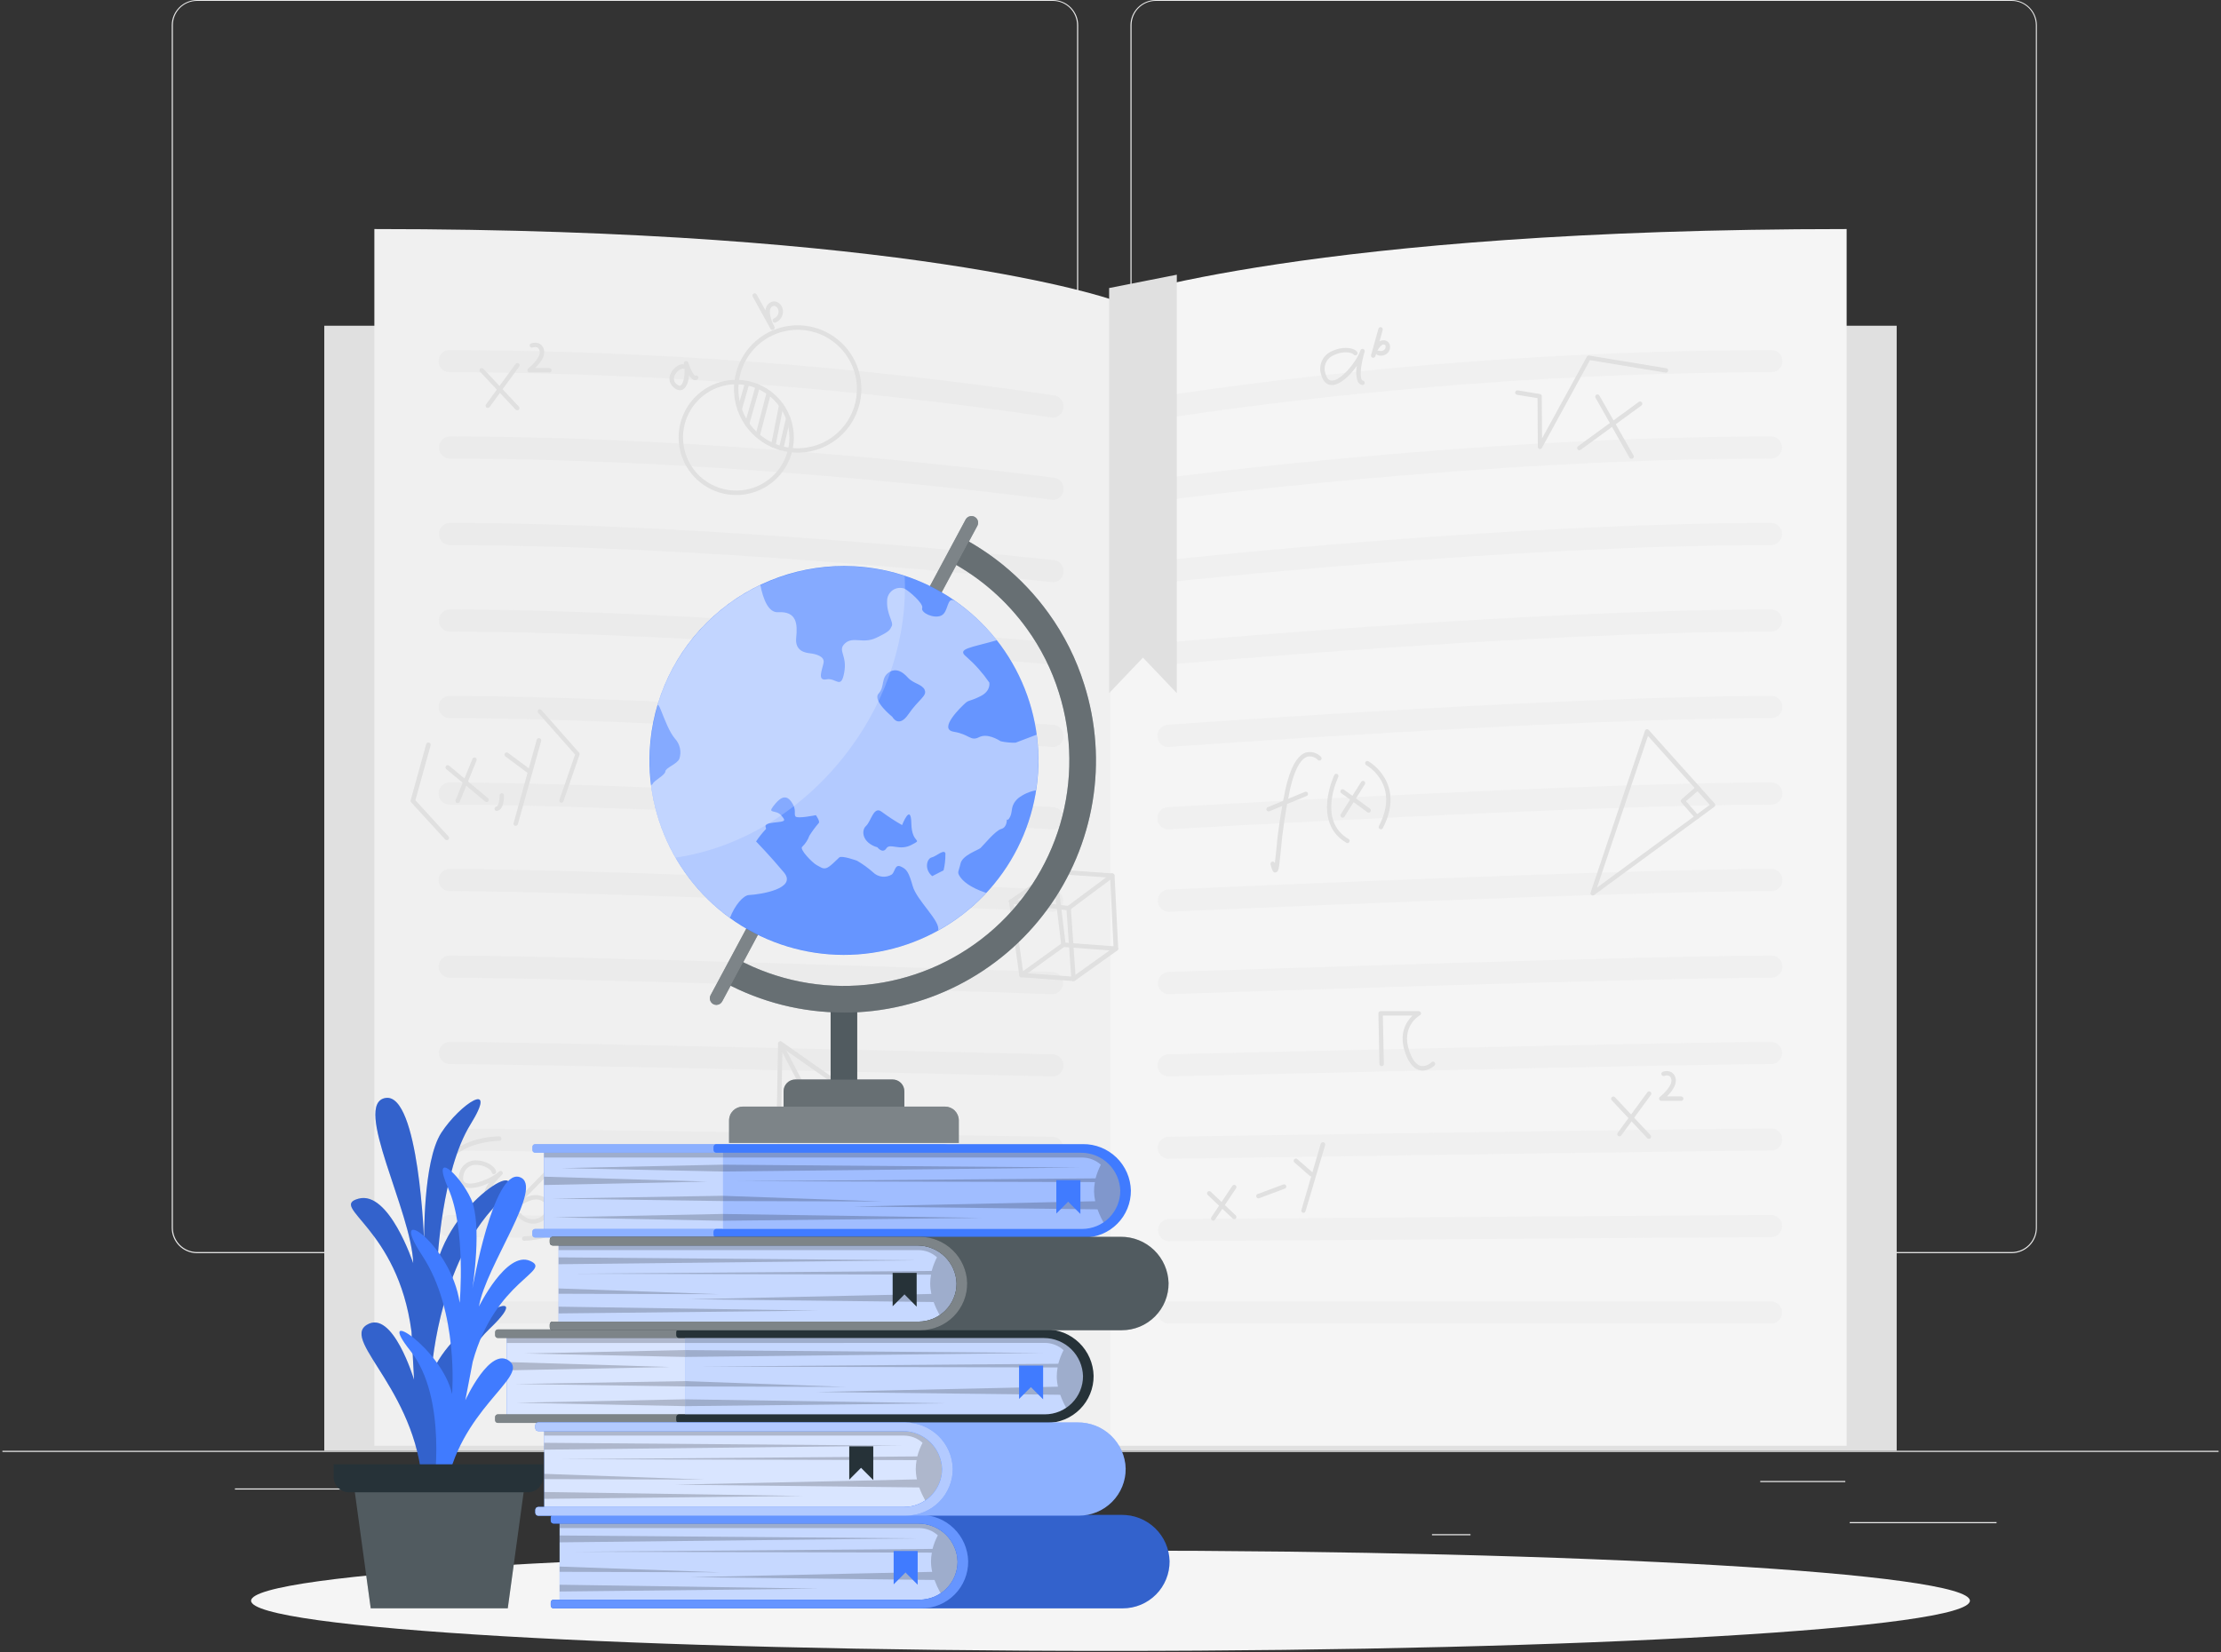 <svg width="172" height="128" viewBox="0 0 172 128" fill="none" xmlns="http://www.w3.org/2000/svg">
<rect x="0" y="0" width="172" height="128" fill="#333333" stroke="none"/>
<path d="M171.814 112.382H0.186V112.468H171.814V112.382Z" fill="#EBEBEB"/>
<path d="M154.617 117.906H143.248V117.992H154.617V117.906Z" fill="#EBEBEB"/>
<path d="M113.879 118.839H110.896V118.925H113.879V118.839Z" fill="#EBEBEB"/>
<path d="M142.905 114.72H136.318V114.806H142.905V114.72Z" fill="#EBEBEB"/>
<path d="M33.019 115.297H18.193V115.383H33.019V115.297Z" fill="#EBEBEB"/>
<path d="M38.249 115.297H36.076V115.383H38.249V115.297Z" fill="#EBEBEB"/>
<path d="M77.471 116.745H45.315V116.831H77.471V116.745Z" fill="#EBEBEB"/>
<path d="M81.537 97.073H15.257C14.738 97.072 14.241 96.865 13.874 96.498C13.507 96.131 13.301 95.632 13.301 95.113V1.943C13.305 1.427 13.513 0.933 13.88 0.569C14.246 0.205 14.741 0.001 15.257 0H81.537C82.057 0 82.555 0.206 82.923 0.574C83.29 0.942 83.497 1.44 83.497 1.96V95.113C83.497 95.633 83.29 96.132 82.923 96.499C82.555 96.867 82.057 97.073 81.537 97.073ZM15.257 0.069C14.761 0.07 14.285 0.267 13.934 0.619C13.584 0.97 13.387 1.446 13.387 1.943V95.113C13.387 95.61 13.584 96.086 13.934 96.437C14.285 96.789 14.761 96.987 15.257 96.987H81.537C82.034 96.987 82.51 96.789 82.861 96.438C83.213 96.086 83.41 95.61 83.411 95.113V1.943C83.41 1.446 83.213 0.97 82.861 0.619C82.51 0.267 82.034 0.07 81.537 0.069H15.257Z" fill="#EBEBEB"/>
<path d="M155.788 97.073H89.505C88.985 97.072 88.487 96.866 88.12 96.498C87.753 96.131 87.546 95.633 87.545 95.113V1.943C87.55 1.426 87.759 0.933 88.126 0.569C88.493 0.205 88.988 0.001 89.505 0H155.788C156.304 0.002 156.798 0.207 157.163 0.57C157.529 0.934 157.737 1.427 157.741 1.943V95.113C157.741 95.632 157.536 96.129 157.17 96.497C156.803 96.864 156.307 97.072 155.788 97.073ZM89.505 0.069C89.008 0.07 88.532 0.267 88.181 0.619C87.829 0.97 87.632 1.446 87.631 1.943V95.113C87.632 95.61 87.829 96.086 88.181 96.438C88.532 96.789 89.008 96.987 89.505 96.987H155.788C156.285 96.987 156.761 96.789 157.112 96.438C157.464 96.086 157.661 95.61 157.662 95.113V1.943C157.661 1.446 157.464 0.97 157.112 0.619C156.761 0.267 156.285 0.07 155.788 0.069H89.505Z" fill="#EBEBEB"/>
<path d="M146.884 25.232H25.113V112.382H146.884V25.232Z" fill="#E0E0E0"/>
<path d="M86 111.991V23.18C86 23.18 101.519 17.743 143.008 17.743V111.991H86Z" fill="#F5F5F5"/>
<path d="M86 111.991V23.18C86 23.18 70.482 17.743 28.992 17.743V111.991H86Z" fill="#F0F0F0"/>
<path d="M90.438 32.348C90.24 32.342 90.052 32.264 89.908 32.13C89.763 31.995 89.672 31.813 89.652 31.617C89.613 31.399 89.661 31.174 89.785 30.991C89.91 30.808 90.101 30.68 90.318 30.635C105.856 28.327 121.542 27.151 137.251 27.117C137.466 27.136 137.665 27.235 137.81 27.394C137.955 27.552 138.036 27.76 138.036 27.975C138.036 28.19 137.955 28.398 137.81 28.556C137.665 28.715 137.466 28.814 137.251 28.833C121.626 28.868 106.023 30.04 90.568 32.341C90.525 32.348 90.481 32.35 90.438 32.348Z" fill="#F0F0F0"/>
<path d="M90.438 38.727C90.237 38.72 90.046 38.64 89.9 38.501C89.754 38.363 89.665 38.175 89.648 37.975C89.615 37.757 89.668 37.535 89.797 37.355C89.925 37.176 90.118 37.054 90.335 37.014C90.572 36.98 114.205 33.808 137.248 33.808C137.457 33.835 137.649 33.936 137.788 34.094C137.927 34.252 138.004 34.456 138.004 34.666C138.004 34.877 137.927 35.08 137.788 35.238C137.649 35.396 137.457 35.498 137.248 35.524C114.308 35.524 90.771 38.682 90.534 38.713C90.502 38.721 90.47 38.726 90.438 38.727Z" fill="#F0F0F0"/>
<path d="M90.438 45.108C90.234 45.101 90.039 45.018 89.892 44.875C89.745 44.733 89.657 44.54 89.645 44.335C89.618 44.117 89.677 43.895 89.809 43.719C89.942 43.543 90.138 43.425 90.356 43.391C90.617 43.361 116.519 40.508 137.252 40.508C137.461 40.535 137.653 40.636 137.792 40.794C137.931 40.952 138.008 41.156 138.008 41.366C138.008 41.577 137.931 41.78 137.792 41.938C137.653 42.096 137.461 42.198 137.252 42.224C116.598 42.224 90.778 45.066 90.521 45.097L90.438 45.108Z" fill="#F0F0F0"/>
<path d="M90.439 51.489C90.231 51.482 90.035 51.396 89.888 51.25C89.741 51.103 89.654 50.907 89.646 50.7C89.621 50.48 89.684 50.26 89.82 50.086C89.956 49.912 90.155 49.799 90.374 49.769C90.655 49.745 118.826 47.209 137.252 47.209C137.461 47.235 137.653 47.337 137.792 47.495C137.932 47.653 138.008 47.856 138.008 48.067C138.008 48.278 137.932 48.481 137.792 48.639C137.653 48.797 137.461 48.899 137.252 48.925C118.891 48.925 90.789 51.451 90.507 51.479L90.439 51.489Z" fill="#F0F0F0"/>
<path d="M90.438 57.867C90.229 57.859 90.031 57.772 89.884 57.623C89.736 57.475 89.651 57.276 89.645 57.067C89.622 56.847 89.687 56.628 89.825 56.456C89.963 56.284 90.164 56.174 90.383 56.15C90.689 56.126 121.129 53.909 137.252 53.909C137.466 53.928 137.665 54.027 137.811 54.185C137.956 54.344 138.036 54.552 138.036 54.767C138.036 54.982 137.956 55.19 137.811 55.348C137.665 55.507 137.466 55.606 137.252 55.625C121.184 55.625 90.799 57.839 90.493 57.863L90.438 57.867Z" fill="#F0F0F0"/>
<path d="M90.438 64.247C90.226 64.239 90.026 64.15 89.877 63.999C89.729 63.848 89.645 63.645 89.641 63.433C89.623 63.214 89.692 62.995 89.834 62.826C89.975 62.656 90.177 62.549 90.397 62.527C90.723 62.507 123.435 60.608 137.251 60.608C137.466 60.628 137.665 60.726 137.81 60.885C137.956 61.044 138.036 61.251 138.036 61.467C138.036 61.682 137.956 61.889 137.81 62.048C137.665 62.207 137.466 62.306 137.251 62.325C123.476 62.325 90.809 64.223 90.483 64.243L90.438 64.247Z" fill="#F0F0F0"/>
<path d="M90.439 70.628C90.229 70.606 90.035 70.509 89.892 70.353C89.749 70.198 89.668 69.996 89.664 69.785C89.66 69.575 89.733 69.37 89.869 69.209C90.006 69.048 90.196 68.942 90.404 68.912C90.748 68.895 125.739 67.312 137.252 67.312C137.467 67.332 137.666 67.43 137.811 67.589C137.957 67.748 138.037 67.955 138.037 68.171C138.037 68.386 137.957 68.593 137.811 68.752C137.666 68.911 137.467 69.01 137.252 69.029C125.774 69.029 90.823 70.611 90.473 70.628H90.439Z" fill="#F0F0F0"/>
<path d="M90.439 77.01C90.23 76.986 90.036 76.887 89.894 76.731C89.753 76.575 89.673 76.373 89.67 76.162C89.667 75.952 89.741 75.747 89.878 75.587C90.015 75.427 90.206 75.323 90.415 75.293C90.789 75.293 128.043 74.017 137.252 74.017C137.467 74.036 137.666 74.135 137.811 74.293C137.957 74.452 138.037 74.659 138.037 74.875C138.037 75.09 137.957 75.297 137.811 75.456C137.666 75.615 137.467 75.714 137.252 75.733C128.067 75.733 90.841 76.999 90.466 77.013L90.439 77.01Z" fill="#F0F0F0"/>
<path d="M90.438 83.387C90.224 83.37 90.023 83.274 89.876 83.116C89.729 82.959 89.647 82.752 89.645 82.537C89.642 82.322 89.721 82.114 89.865 81.953C90.008 81.793 90.207 81.692 90.421 81.671C90.819 81.671 130.345 80.71 137.252 80.71C137.461 80.736 137.653 80.838 137.792 80.996C137.931 81.154 138.008 81.358 138.008 81.568C138.008 81.779 137.931 81.982 137.792 82.14C137.653 82.298 137.461 82.4 137.252 82.426C130.363 82.426 90.854 83.377 90.456 83.384L90.438 83.387Z" fill="#F0F0F0"/>
<path d="M90.439 89.769C90.225 89.75 90.025 89.651 89.88 89.492C89.735 89.333 89.654 89.126 89.654 88.911C89.654 88.695 89.735 88.488 89.88 88.329C90.025 88.17 90.225 88.072 90.439 88.052C90.861 88.052 132.66 87.411 137.263 87.411C137.472 87.437 137.664 87.539 137.803 87.697C137.942 87.855 138.019 88.058 138.019 88.269C138.019 88.479 137.942 88.683 137.803 88.841C137.664 88.999 137.472 89.1 137.263 89.127C132.67 89.127 90.882 89.758 90.46 89.765L90.439 89.769Z" fill="#F0F0F0"/>
<path d="M90.438 96.149C90.229 96.123 90.037 96.021 89.898 95.863C89.758 95.705 89.682 95.502 89.682 95.291C89.682 95.081 89.758 94.877 89.898 94.719C90.037 94.561 90.229 94.46 90.438 94.433C90.881 94.433 134.952 94.114 137.255 94.114C137.464 94.14 137.656 94.242 137.795 94.4C137.934 94.558 138.011 94.761 138.011 94.972C138.011 95.183 137.934 95.386 137.795 95.544C137.656 95.702 137.464 95.804 137.255 95.83C134.958 95.83 90.891 96.146 90.448 96.149H90.438Z" fill="#F0F0F0"/>
<path d="M137.251 102.531H90.438C90.229 102.505 90.037 102.403 89.898 102.245C89.758 102.087 89.682 101.883 89.682 101.673C89.682 101.462 89.758 101.259 89.898 101.101C90.037 100.943 90.229 100.841 90.438 100.815H137.251C137.46 100.841 137.652 100.943 137.792 101.101C137.931 101.259 138.008 101.462 138.008 101.673C138.008 101.883 137.931 102.087 137.792 102.245C137.652 102.403 137.46 102.505 137.251 102.531Z" fill="#F0F0F0"/>
<path d="M81.561 32.348C81.758 32.342 81.947 32.264 82.091 32.13C82.236 31.995 82.327 31.813 82.347 31.617C82.386 31.399 82.338 31.174 82.213 30.991C82.089 30.808 81.898 30.68 81.681 30.635C66.143 28.327 50.457 27.151 34.748 27.117C34.533 27.136 34.334 27.235 34.189 27.394C34.043 27.552 33.963 27.76 33.963 27.975C33.963 28.19 34.043 28.398 34.189 28.556C34.334 28.715 34.533 28.814 34.748 28.833C50.373 28.868 65.975 30.04 81.431 32.341C81.474 32.348 81.517 32.35 81.561 32.348Z" fill="#EBEBEB"/>
<path d="M81.562 38.727C81.763 38.72 81.954 38.64 82.1 38.501C82.246 38.363 82.335 38.175 82.352 37.975C82.385 37.757 82.332 37.535 82.204 37.355C82.075 37.176 81.882 37.054 81.665 37.014C81.428 36.98 57.795 33.808 34.752 33.808C34.543 33.835 34.351 33.936 34.212 34.094C34.073 34.252 33.996 34.456 33.996 34.666C33.996 34.877 34.073 35.08 34.212 35.238C34.351 35.396 34.543 35.498 34.752 35.524C57.692 35.524 81.229 38.682 81.466 38.713C81.498 38.721 81.53 38.726 81.562 38.727Z" fill="#EBEBEB"/>
<path d="M81.562 45.108C81.767 45.101 81.962 45.018 82.108 44.875C82.255 44.733 82.343 44.54 82.355 44.335C82.382 44.117 82.324 43.895 82.191 43.719C82.058 43.543 81.862 43.425 81.644 43.391C81.383 43.361 55.481 40.508 34.748 40.508C34.539 40.535 34.347 40.636 34.208 40.794C34.069 40.952 33.992 41.156 33.992 41.366C33.992 41.577 34.069 41.78 34.208 41.938C34.347 42.096 34.539 42.198 34.748 42.224C55.402 42.224 81.222 45.066 81.48 45.097L81.562 45.108Z" fill="#EBEBEB"/>
<path d="M81.562 51.489C81.769 51.482 81.966 51.396 82.113 51.25C82.26 51.103 82.346 50.907 82.355 50.7C82.379 50.48 82.317 50.26 82.181 50.086C82.045 49.912 81.846 49.799 81.627 49.769C81.346 49.745 53.175 47.209 34.748 47.209C34.539 47.235 34.347 47.337 34.208 47.495C34.069 47.653 33.992 47.856 33.992 48.067C33.992 48.278 34.069 48.481 34.208 48.639C34.347 48.797 34.539 48.899 34.748 48.925C53.109 48.925 81.212 51.451 81.493 51.479L81.562 51.489Z" fill="#EBEBEB"/>
<path d="M81.561 57.867C81.77 57.859 81.968 57.772 82.116 57.623C82.263 57.475 82.348 57.276 82.354 57.067C82.377 56.847 82.312 56.628 82.174 56.456C82.036 56.284 81.835 56.174 81.616 56.15C81.311 56.126 50.87 53.909 34.748 53.909C34.533 53.928 34.334 54.027 34.189 54.185C34.043 54.344 33.963 54.552 33.963 54.767C33.963 54.982 34.043 55.19 34.189 55.348C34.334 55.507 34.533 55.606 34.748 55.625C50.816 55.625 81.201 57.839 81.506 57.863L81.561 57.867Z" fill="#EBEBEB"/>
<path d="M81.561 64.247C81.773 64.239 81.973 64.15 82.121 63.999C82.27 63.848 82.354 63.645 82.358 63.433C82.376 63.214 82.307 62.995 82.165 62.826C82.024 62.656 81.822 62.549 81.602 62.527C81.276 62.507 48.564 60.608 34.748 60.608C34.533 60.628 34.334 60.726 34.189 60.885C34.043 61.044 33.963 61.251 33.963 61.467C33.963 61.682 34.043 61.889 34.189 62.048C34.334 62.207 34.533 62.306 34.748 62.325C48.523 62.325 81.19 64.223 81.516 64.243L81.561 64.247Z" fill="#EBEBEB"/>
<path d="M81.561 70.628C81.771 70.606 81.965 70.509 82.108 70.353C82.251 70.198 82.332 69.996 82.336 69.785C82.34 69.575 82.267 69.37 82.131 69.209C81.994 69.048 81.804 68.942 81.596 68.912C81.252 68.895 46.261 67.312 34.748 67.312C34.533 67.332 34.334 67.43 34.189 67.589C34.043 67.748 33.963 67.955 33.963 68.171C33.963 68.386 34.043 68.593 34.189 68.752C34.334 68.911 34.533 69.01 34.748 69.029C46.226 69.029 81.177 70.611 81.527 70.628H81.561Z" fill="#EBEBEB"/>
<path d="M81.561 77.01C81.77 76.986 81.964 76.887 82.106 76.731C82.247 76.575 82.327 76.373 82.33 76.162C82.333 75.952 82.259 75.747 82.122 75.587C81.985 75.427 81.794 75.323 81.585 75.293C81.211 75.293 43.957 74.017 34.748 74.017C34.533 74.036 34.334 74.135 34.189 74.293C34.043 74.452 33.963 74.659 33.963 74.875C33.963 75.09 34.043 75.297 34.189 75.456C34.334 75.615 34.533 75.714 34.748 75.733C43.933 75.733 81.159 76.999 81.534 77.013L81.561 77.01Z" fill="#EBEBEB"/>
<path d="M81.562 83.387C81.777 83.37 81.977 83.274 82.124 83.116C82.271 82.959 82.353 82.752 82.356 82.537C82.358 82.322 82.279 82.114 82.136 81.953C81.992 81.793 81.793 81.692 81.579 81.671C81.181 81.671 41.655 80.71 34.748 80.71C34.539 80.736 34.347 80.838 34.208 80.996C34.069 81.154 33.992 81.358 33.992 81.568C33.992 81.779 34.069 81.982 34.208 82.14C34.347 82.298 34.539 82.4 34.748 82.426C41.638 82.426 81.147 83.377 81.545 83.384L81.562 83.387Z" fill="#EBEBEB"/>
<path d="M81.561 89.769C81.775 89.75 81.974 89.651 82.12 89.492C82.265 89.333 82.345 89.126 82.345 88.911C82.345 88.695 82.265 88.488 82.12 88.329C81.974 88.17 81.775 88.072 81.561 88.052C81.138 88.052 39.34 87.411 34.737 87.411C34.528 87.437 34.336 87.539 34.197 87.697C34.057 87.855 33.98 88.058 33.98 88.269C33.98 88.479 34.057 88.683 34.197 88.841C34.336 88.999 34.528 89.1 34.737 89.127C39.33 89.127 81.118 89.758 81.54 89.765L81.561 89.769Z" fill="#EBEBEB"/>
<path d="M81.561 96.149C81.77 96.123 81.962 96.021 82.102 95.863C82.241 95.705 82.318 95.502 82.318 95.291C82.318 95.081 82.241 94.877 82.102 94.719C81.962 94.561 81.77 94.46 81.561 94.433C81.119 94.433 37.048 94.114 34.745 94.114C34.536 94.14 34.343 94.242 34.204 94.4C34.065 94.558 33.988 94.761 33.988 94.972C33.988 95.183 34.065 95.386 34.204 95.544C34.343 95.702 34.536 95.804 34.745 95.83C37.041 95.83 81.108 96.146 81.551 96.149H81.561Z" fill="#EBEBEB"/>
<path d="M34.748 102.531H81.562C81.771 102.505 81.963 102.403 82.102 102.245C82.241 102.087 82.318 101.883 82.318 101.673C82.318 101.462 82.241 101.259 82.102 101.101C81.963 100.943 81.771 100.841 81.562 100.815H34.748C34.539 100.841 34.347 100.943 34.208 101.101C34.069 101.259 33.992 101.462 33.992 101.673C33.992 101.883 34.069 102.087 34.208 102.245C34.347 102.403 34.539 102.505 34.748 102.531Z" fill="#EBEBEB"/>
<path d="M91.136 53.692L88.514 50.94L85.894 53.692V22.312L91.136 21.279V53.692Z" fill="#E0E0E0"/>
<path d="M98.763 67.595C98.581 67.595 98.505 67.385 98.395 66.953C98.385 66.908 98.392 66.862 98.416 66.822C98.44 66.783 98.478 66.755 98.522 66.744C98.544 66.737 98.567 66.736 98.589 66.739C98.611 66.742 98.633 66.749 98.652 66.761C98.671 66.772 98.688 66.788 98.701 66.806C98.714 66.824 98.723 66.845 98.728 66.867C98.759 66.641 98.787 66.345 98.817 66.043C98.959 64.408 99.2 62.782 99.538 61.176C99.916 59.46 100.468 58.474 101.176 58.279C101.376 58.237 101.585 58.246 101.781 58.306C101.977 58.367 102.155 58.475 102.298 58.622C102.33 58.655 102.347 58.699 102.347 58.744C102.347 58.789 102.33 58.833 102.298 58.866C102.282 58.882 102.263 58.895 102.242 58.903C102.221 58.912 102.199 58.917 102.176 58.917C102.154 58.917 102.131 58.912 102.11 58.903C102.089 58.895 102.07 58.882 102.054 58.866C101.956 58.761 101.833 58.682 101.696 58.636C101.559 58.59 101.414 58.58 101.272 58.605C100.88 58.715 100.317 59.261 99.882 61.245C99.547 62.836 99.31 64.447 99.171 66.067C99.044 67.327 99.02 67.554 98.787 67.571L98.763 67.595Z" fill="#E0E0E0"/>
<path d="M98.278 62.854C98.255 62.858 98.232 62.858 98.21 62.853C98.187 62.849 98.166 62.84 98.147 62.827C98.128 62.814 98.112 62.797 98.099 62.778C98.086 62.759 98.078 62.737 98.073 62.715C98.069 62.692 98.069 62.669 98.074 62.647C98.079 62.624 98.088 62.603 98.101 62.584C98.114 62.565 98.13 62.549 98.149 62.536C98.168 62.524 98.19 62.515 98.212 62.511L101.061 61.34C101.082 61.332 101.105 61.327 101.127 61.327C101.15 61.328 101.173 61.332 101.193 61.341C101.214 61.35 101.233 61.362 101.249 61.379C101.265 61.395 101.278 61.414 101.286 61.435C101.295 61.456 101.299 61.478 101.299 61.501C101.299 61.523 101.294 61.546 101.286 61.567C101.277 61.587 101.264 61.606 101.248 61.622C101.232 61.638 101.213 61.651 101.192 61.659L98.343 62.827C98.324 62.841 98.301 62.85 98.278 62.854Z" fill="#E0E0E0"/>
<path d="M104.351 65.305C104.32 65.306 104.29 65.297 104.265 65.281C101.587 63.723 103.314 60.074 103.331 60.036C103.351 59.995 103.387 59.964 103.43 59.949C103.473 59.934 103.52 59.937 103.561 59.957C103.602 59.977 103.633 60.013 103.648 60.056C103.663 60.099 103.66 60.146 103.64 60.187C103.575 60.325 102.037 63.585 104.436 64.993C104.469 65.012 104.494 65.041 104.508 65.076C104.522 65.11 104.524 65.149 104.515 65.185C104.505 65.221 104.484 65.253 104.454 65.276C104.424 65.299 104.388 65.312 104.351 65.312V65.305Z" fill="#E0E0E0"/>
<path d="M106.938 64.237C106.909 64.237 106.88 64.229 106.854 64.215C106.829 64.2 106.808 64.18 106.792 64.154C106.777 64.129 106.769 64.101 106.768 64.071C106.767 64.042 106.773 64.013 106.787 63.987C108.448 60.798 105.915 59.332 105.805 59.27C105.785 59.26 105.768 59.245 105.754 59.227C105.74 59.21 105.729 59.189 105.723 59.168C105.717 59.146 105.715 59.123 105.718 59.101C105.721 59.078 105.729 59.056 105.74 59.037C105.75 59.017 105.765 59 105.782 58.986C105.799 58.971 105.819 58.961 105.841 58.955C105.863 58.949 105.885 58.947 105.907 58.95C105.929 58.953 105.951 58.96 105.97 58.972C106.001 58.972 108.908 60.654 107.092 64.145C107.078 64.173 107.055 64.196 107.028 64.212C107.001 64.229 106.97 64.237 106.938 64.237Z" fill="#E0E0E0"/>
<path d="M105.992 62.95C105.955 62.949 105.919 62.937 105.889 62.915L103.874 61.443C103.838 61.415 103.814 61.375 103.807 61.33C103.8 61.285 103.81 61.24 103.836 61.202C103.85 61.184 103.867 61.169 103.886 61.158C103.906 61.146 103.927 61.139 103.95 61.136C103.972 61.132 103.995 61.134 104.016 61.139C104.038 61.145 104.059 61.155 104.077 61.168L106.092 62.637C106.11 62.651 106.125 62.667 106.137 62.687C106.149 62.706 106.157 62.727 106.16 62.75C106.164 62.772 106.163 62.795 106.158 62.817C106.152 62.839 106.143 62.859 106.129 62.877C106.113 62.899 106.093 62.917 106.069 62.929C106.045 62.942 106.019 62.949 105.992 62.95Z" fill="#E0E0E0"/>
<path d="M103.979 63.338C103.947 63.338 103.915 63.33 103.886 63.314C103.848 63.289 103.821 63.251 103.811 63.206C103.801 63.162 103.808 63.116 103.832 63.077L105.411 60.568C105.422 60.548 105.438 60.531 105.456 60.518C105.474 60.504 105.495 60.495 105.517 60.49C105.539 60.485 105.562 60.484 105.585 60.488C105.607 60.492 105.628 60.5 105.647 60.513C105.686 60.538 105.712 60.576 105.722 60.621C105.732 60.665 105.723 60.711 105.699 60.75L104.123 63.259C104.108 63.283 104.087 63.303 104.062 63.317C104.036 63.331 104.008 63.338 103.979 63.338Z" fill="#E0E0E0"/>
<path d="M33.874 92.429C33.828 92.429 33.785 92.411 33.752 92.378C33.72 92.346 33.702 92.302 33.702 92.257C33.682 91.736 33.769 91.215 33.958 90.729C34.147 90.242 34.434 89.8 34.8 89.429C36.242 88.007 38.576 88.028 38.666 88.028C38.711 88.029 38.753 88.047 38.785 88.08C38.816 88.112 38.834 88.155 38.834 88.2C38.835 88.223 38.832 88.246 38.824 88.268C38.815 88.29 38.802 88.309 38.786 88.326C38.769 88.342 38.749 88.355 38.727 88.362C38.705 88.37 38.682 88.373 38.659 88.371C38.659 88.371 36.38 88.371 35.041 89.676C34.707 90.015 34.447 90.419 34.275 90.863C34.104 91.307 34.026 91.781 34.045 92.257C34.045 92.302 34.027 92.346 33.995 92.378C33.963 92.411 33.919 92.429 33.874 92.429Z" fill="#E0E0E0"/>
<path d="M37.732 92.923C37.691 92.923 37.652 92.908 37.622 92.882C37.572 92.84 37.533 92.787 37.507 92.728C37.481 92.668 37.468 92.603 37.471 92.539C37.515 92.205 37.654 91.892 37.872 91.636C37.162 91.979 36.317 92.168 35.854 91.9C35.648 91.78 35.428 91.523 35.559 90.96C35.613 90.642 35.783 90.356 36.038 90.158C36.291 89.96 36.611 89.864 36.932 89.889C37.639 89.913 38.349 90.325 38.418 90.757C38.425 90.802 38.414 90.847 38.388 90.884C38.361 90.92 38.322 90.945 38.277 90.953C38.255 90.957 38.233 90.956 38.211 90.951C38.189 90.946 38.168 90.937 38.15 90.924C38.132 90.911 38.116 90.894 38.105 90.875C38.093 90.856 38.085 90.834 38.082 90.812C38.044 90.596 37.512 90.252 36.922 90.232C36.68 90.209 36.438 90.279 36.247 90.429C36.055 90.578 35.928 90.795 35.892 91.035C35.792 91.471 35.967 91.571 36.026 91.605C36.544 91.904 38.085 91.282 38.634 90.764C38.65 90.745 38.669 90.729 38.691 90.718C38.713 90.707 38.737 90.701 38.761 90.7C38.786 90.699 38.81 90.703 38.833 90.712C38.856 90.722 38.876 90.736 38.893 90.753C38.91 90.771 38.923 90.793 38.931 90.816C38.939 90.839 38.941 90.864 38.939 90.888C38.937 90.912 38.929 90.936 38.917 90.957C38.904 90.979 38.888 90.997 38.868 91.011C38.456 91.416 37.804 92.182 37.814 92.528C37.812 92.543 37.814 92.558 37.819 92.572C37.825 92.585 37.834 92.598 37.845 92.607C37.879 92.638 37.9 92.68 37.903 92.726C37.906 92.771 37.892 92.816 37.862 92.851C37.847 92.872 37.827 92.889 37.805 92.901C37.782 92.914 37.757 92.921 37.732 92.923Z" fill="#E0E0E0"/>
<path d="M37.632 93.895C37.471 93.895 37.312 93.854 37.172 93.775C37.132 93.753 37.102 93.716 37.089 93.672C37.076 93.629 37.081 93.582 37.103 93.541C37.125 93.501 37.162 93.472 37.206 93.459C37.249 93.446 37.296 93.451 37.337 93.473C37.882 93.771 38.407 93.129 38.428 93.102C38.442 93.084 38.459 93.069 38.479 93.058C38.499 93.047 38.52 93.04 38.543 93.037C38.565 93.035 38.588 93.036 38.61 93.043C38.632 93.049 38.652 93.059 38.67 93.073C38.688 93.087 38.703 93.104 38.714 93.124C38.725 93.144 38.732 93.165 38.735 93.188C38.737 93.21 38.736 93.233 38.73 93.255C38.724 93.277 38.713 93.297 38.699 93.315C38.571 93.48 38.41 93.617 38.227 93.717C38.043 93.817 37.84 93.878 37.632 93.895Z" fill="#E0E0E0"/>
<path d="M41.284 94.791C41.061 94.782 40.842 94.73 40.639 94.636C40.436 94.543 40.254 94.41 40.103 94.245C40.072 94.212 40.054 94.168 40.054 94.123C40.054 94.078 40.072 94.034 40.103 94.001C40.119 93.985 40.138 93.972 40.159 93.964C40.18 93.955 40.203 93.95 40.225 93.95C40.248 93.95 40.27 93.955 40.291 93.964C40.312 93.972 40.331 93.985 40.347 94.001C40.499 94.19 40.705 94.328 40.938 94.395C41.171 94.463 41.419 94.457 41.648 94.379C41.818 94.323 41.968 94.221 42.083 94.085C42.199 93.948 42.274 93.783 42.3 93.606C42.306 93.479 42.273 93.354 42.205 93.246C42.138 93.138 42.039 93.053 41.923 93.002C41.147 92.577 39.75 93.737 39.28 94.221C39.256 94.246 39.225 94.263 39.192 94.27C39.158 94.277 39.123 94.274 39.091 94.261C39.059 94.248 39.032 94.226 39.013 94.197C38.994 94.169 38.984 94.135 38.984 94.101C38.985 94.056 39.002 94.014 39.032 93.981L42.62 90.322C42.635 90.305 42.654 90.293 42.675 90.284C42.695 90.275 42.717 90.271 42.74 90.271C42.762 90.271 42.784 90.275 42.805 90.284C42.825 90.293 42.844 90.305 42.86 90.322C42.876 90.337 42.889 90.356 42.897 90.377C42.906 90.398 42.91 90.421 42.91 90.443C42.91 90.466 42.906 90.488 42.897 90.509C42.889 90.53 42.876 90.549 42.86 90.565L40.69 92.779C40.901 92.659 41.138 92.59 41.38 92.577C41.623 92.564 41.865 92.607 42.087 92.704C42.262 92.785 42.408 92.917 42.507 93.082C42.606 93.247 42.654 93.438 42.644 93.63C42.611 93.873 42.511 94.101 42.356 94.29C42.201 94.479 41.996 94.622 41.765 94.701C41.611 94.76 41.448 94.79 41.284 94.791Z" fill="#E0E0E0"/>
<path d="M40.597 96.112C40.553 96.113 40.51 96.095 40.478 96.065C40.447 96.034 40.428 95.992 40.426 95.948C40.425 95.903 40.441 95.859 40.472 95.825C40.503 95.792 40.545 95.772 40.591 95.769C42.067 95.725 43.138 95.285 43.776 94.468C44.751 93.219 44.39 91.482 44.387 91.465C44.377 91.419 44.386 91.372 44.412 91.333C44.437 91.294 44.477 91.267 44.523 91.257C44.568 91.248 44.616 91.257 44.654 91.282C44.694 91.307 44.721 91.347 44.73 91.393C44.73 91.468 45.132 93.301 44.044 94.678C43.357 95.581 42.18 96.051 40.611 96.112H40.597Z" fill="#E0E0E0"/>
<path d="M119.266 34.782H119.225C119.187 34.774 119.154 34.753 119.13 34.723C119.107 34.693 119.094 34.656 119.094 34.618L119.07 30.842L117.484 30.581C117.439 30.574 117.398 30.549 117.371 30.511C117.344 30.474 117.333 30.427 117.34 30.382C117.347 30.336 117.372 30.296 117.41 30.269C117.447 30.241 117.494 30.23 117.539 30.238L119.255 30.523C119.295 30.53 119.331 30.55 119.358 30.581C119.384 30.612 119.399 30.651 119.4 30.691L119.42 33.962L122.891 27.629C122.908 27.598 122.934 27.573 122.966 27.558C122.998 27.542 123.034 27.537 123.069 27.543L129.045 28.525C129.068 28.529 129.089 28.537 129.108 28.549C129.127 28.561 129.144 28.577 129.157 28.595C129.17 28.614 129.179 28.634 129.184 28.657C129.189 28.679 129.19 28.702 129.186 28.724C129.183 28.746 129.175 28.767 129.163 28.787C129.151 28.806 129.136 28.823 129.118 28.836C129.1 28.849 129.079 28.858 129.057 28.863C129.035 28.868 129.012 28.869 128.99 28.865L123.131 27.9L119.403 34.707C119.388 34.729 119.367 34.748 119.343 34.761C119.319 34.774 119.293 34.781 119.266 34.782Z" fill="#E0E0E0"/>
<path d="M126.34 35.538C126.31 35.537 126.28 35.529 126.254 35.514C126.227 35.499 126.205 35.478 126.189 35.452L123.56 30.811C123.539 30.77 123.533 30.724 123.545 30.679C123.558 30.635 123.586 30.598 123.625 30.574C123.665 30.552 123.712 30.546 123.755 30.558C123.799 30.571 123.836 30.6 123.859 30.639L126.505 35.283C126.517 35.303 126.524 35.324 126.528 35.346C126.531 35.369 126.529 35.392 126.524 35.413C126.518 35.435 126.508 35.455 126.494 35.473C126.48 35.491 126.463 35.506 126.443 35.517C126.412 35.533 126.376 35.54 126.34 35.538Z" fill="#E0E0E0"/>
<path d="M122.306 34.875C122.279 34.875 122.252 34.869 122.228 34.856C122.204 34.843 122.184 34.825 122.168 34.803C122.142 34.767 122.132 34.721 122.139 34.677C122.146 34.633 122.17 34.593 122.206 34.566L126.912 31.134C126.949 31.107 126.995 31.096 127.04 31.103C127.085 31.11 127.125 31.135 127.152 31.172C127.179 31.208 127.19 31.255 127.183 31.299C127.176 31.345 127.151 31.385 127.115 31.412L122.408 34.844C122.379 34.866 122.342 34.877 122.306 34.875Z" fill="#E0E0E0"/>
<path d="M103.143 29.826H103.126C102.858 29.826 102.501 29.682 102.323 29.05C102.2 28.699 102.215 28.314 102.364 27.973C102.512 27.632 102.785 27.359 103.126 27.21C103.84 26.847 104.798 26.867 105.096 27.252C105.111 27.269 105.121 27.289 105.128 27.311C105.134 27.332 105.136 27.355 105.134 27.378C105.131 27.4 105.124 27.422 105.113 27.441C105.102 27.461 105.087 27.478 105.069 27.492C105.033 27.52 104.988 27.533 104.943 27.528C104.898 27.523 104.857 27.5 104.829 27.465C104.664 27.255 103.909 27.197 103.284 27.516C103.013 27.628 102.796 27.841 102.678 28.11C102.56 28.378 102.551 28.682 102.652 28.958C102.8 29.476 103.051 29.479 103.133 29.483C103.844 29.507 105.062 28.014 105.354 27.142C105.36 27.12 105.371 27.101 105.386 27.084C105.4 27.067 105.417 27.053 105.437 27.042C105.457 27.032 105.479 27.026 105.501 27.024C105.523 27.022 105.545 27.025 105.567 27.032C105.61 27.045 105.646 27.075 105.667 27.115C105.688 27.155 105.693 27.201 105.68 27.245C105.481 27.893 105.247 29.05 105.457 29.407C105.466 29.427 105.479 29.444 105.496 29.458C105.513 29.471 105.532 29.481 105.553 29.486C105.575 29.491 105.596 29.5 105.614 29.512C105.633 29.525 105.649 29.541 105.661 29.56C105.673 29.579 105.681 29.6 105.685 29.622C105.689 29.644 105.688 29.667 105.683 29.689C105.679 29.711 105.67 29.732 105.657 29.75C105.645 29.769 105.629 29.785 105.61 29.798C105.591 29.81 105.57 29.819 105.548 29.823C105.526 29.827 105.503 29.827 105.481 29.823C105.414 29.808 105.35 29.779 105.295 29.737C105.24 29.696 105.194 29.643 105.162 29.582C105.014 29.187 104.985 28.758 105.079 28.347C104.537 29.098 103.782 29.826 103.143 29.826Z" fill="#E0E0E0"/>
<path d="M106.344 27.711C106.33 27.715 106.314 27.715 106.3 27.711C106.256 27.699 106.219 27.671 106.197 27.631C106.174 27.592 106.168 27.546 106.18 27.502L106.749 25.466C106.762 25.423 106.792 25.386 106.831 25.363C106.871 25.341 106.918 25.335 106.962 25.346C106.984 25.353 107.004 25.363 107.022 25.377C107.039 25.391 107.054 25.409 107.065 25.429C107.075 25.448 107.082 25.47 107.085 25.492C107.087 25.515 107.085 25.538 107.079 25.559L106.832 26.445C106.922 26.39 107.025 26.361 107.13 26.359C107.229 26.354 107.327 26.378 107.412 26.429C107.497 26.479 107.565 26.554 107.608 26.644C107.651 26.756 107.663 26.877 107.642 26.996C107.621 27.114 107.567 27.224 107.487 27.313C107.389 27.422 107.26 27.498 107.117 27.533C106.975 27.568 106.825 27.559 106.688 27.509C106.662 27.502 106.638 27.488 106.618 27.47C106.598 27.451 106.583 27.428 106.574 27.402C106.547 27.475 106.526 27.54 106.509 27.598C106.497 27.632 106.475 27.662 106.445 27.682C106.416 27.702 106.38 27.713 106.344 27.711ZM106.736 27.162H106.787C106.861 27.193 106.942 27.201 107.02 27.185C107.099 27.169 107.17 27.13 107.226 27.073C107.263 27.033 107.289 26.984 107.301 26.931C107.313 26.878 107.311 26.823 107.295 26.771C107.295 26.75 107.254 26.685 107.13 26.685C107.007 26.685 106.787 26.922 106.667 27.172C106.689 27.164 106.712 27.161 106.736 27.162Z" fill="#E0E0E0"/>
<path d="M76.574 101.302H76.536C76.469 101.287 76.405 101.259 76.35 101.217C76.295 101.176 76.249 101.122 76.217 101.062C76.07 100.667 76.043 100.239 76.138 99.829C75.599 100.588 74.837 101.333 74.185 101.305C73.917 101.305 73.56 101.161 73.382 100.533C73.259 100.182 73.273 99.797 73.422 99.456C73.571 99.114 73.844 98.842 74.185 98.693C74.895 98.329 75.853 98.35 76.155 98.734C76.173 98.751 76.186 98.772 76.195 98.795C76.204 98.818 76.209 98.842 76.207 98.867C76.206 98.891 76.2 98.915 76.188 98.937C76.177 98.959 76.161 98.978 76.142 98.993C76.122 99.008 76.1 99.019 76.076 99.025C76.052 99.031 76.027 99.031 76.003 99.026C75.979 99.022 75.956 99.012 75.936 98.998C75.916 98.983 75.9 98.965 75.887 98.944C75.722 98.738 74.967 98.679 74.343 98.999C74.072 99.111 73.856 99.323 73.738 99.591C73.621 99.859 73.611 100.162 73.711 100.437C73.859 100.955 74.109 100.962 74.192 100.962C74.916 100.962 76.11 99.49 76.399 98.621C76.413 98.576 76.444 98.537 76.487 98.515C76.529 98.493 76.578 98.489 76.624 98.503C76.669 98.517 76.707 98.548 76.729 98.591C76.751 98.633 76.756 98.682 76.742 98.727C76.543 99.373 76.309 100.533 76.519 100.89C76.528 100.91 76.541 100.927 76.558 100.941C76.574 100.955 76.594 100.964 76.615 100.969C76.66 100.974 76.702 100.997 76.731 101.033C76.759 101.068 76.773 101.114 76.768 101.159C76.763 101.205 76.74 101.247 76.704 101.275C76.668 101.304 76.623 101.317 76.577 101.312L76.574 101.302Z" fill="#E0E0E0"/>
<path d="M77.418 99.202H77.374C77.352 99.196 77.331 99.186 77.312 99.172C77.294 99.159 77.279 99.141 77.268 99.121C77.257 99.101 77.249 99.079 77.247 99.056C77.245 99.034 77.247 99.011 77.254 98.989L77.823 96.95C77.83 96.928 77.84 96.908 77.854 96.891C77.868 96.873 77.886 96.858 77.906 96.848C77.925 96.837 77.947 96.83 77.969 96.827C77.992 96.825 78.015 96.827 78.036 96.833C78.058 96.839 78.078 96.849 78.095 96.863C78.113 96.877 78.127 96.894 78.138 96.913C78.149 96.933 78.156 96.954 78.159 96.977C78.161 96.999 78.159 97.021 78.153 97.043L77.906 97.932C77.994 97.876 78.097 97.846 78.201 97.846C78.3 97.84 78.398 97.864 78.483 97.915C78.568 97.966 78.636 98.041 78.678 98.131C78.723 98.242 78.736 98.364 78.716 98.482C78.695 98.6 78.641 98.711 78.561 98.8C78.463 98.909 78.334 98.985 78.191 99.02C78.049 99.055 77.899 99.046 77.762 98.996C77.736 98.988 77.712 98.974 77.692 98.956C77.673 98.937 77.658 98.915 77.648 98.889C77.621 98.962 77.6 99.027 77.583 99.082C77.572 99.117 77.55 99.147 77.52 99.169C77.491 99.19 77.455 99.202 77.418 99.202ZM77.81 98.653H77.858C77.932 98.683 78.014 98.691 78.093 98.675C78.172 98.659 78.244 98.621 78.3 98.563C78.338 98.523 78.364 98.473 78.375 98.419C78.387 98.366 78.383 98.31 78.366 98.258C78.366 98.237 78.328 98.175 78.201 98.175C78.074 98.175 77.858 98.412 77.741 98.659C77.758 98.651 77.777 98.646 77.796 98.642L77.81 98.653Z" fill="#E0E0E0"/>
<path d="M34.597 65.079C34.573 65.079 34.55 65.075 34.528 65.065C34.506 65.056 34.486 65.041 34.47 65.024L31.841 62.151C31.822 62.129 31.808 62.103 31.802 62.075C31.795 62.047 31.795 62.017 31.803 61.989L33.004 57.647C33.01 57.625 33.021 57.604 33.035 57.585C33.049 57.567 33.067 57.551 33.087 57.539C33.108 57.528 33.13 57.52 33.153 57.517C33.176 57.514 33.2 57.516 33.222 57.522C33.245 57.528 33.266 57.539 33.284 57.553C33.303 57.567 33.318 57.585 33.33 57.605C33.342 57.625 33.349 57.648 33.352 57.671C33.355 57.694 33.354 57.717 33.348 57.74L32.17 61.989L34.734 64.794C34.756 64.819 34.77 64.849 34.775 64.881C34.78 64.914 34.776 64.947 34.762 64.977C34.749 65.007 34.727 65.033 34.7 65.051C34.672 65.069 34.64 65.079 34.607 65.079H34.597Z" fill="#E0E0E0"/>
<path d="M37.683 62.13C37.642 62.13 37.603 62.115 37.573 62.089L34.562 59.576C34.528 59.546 34.506 59.504 34.503 59.459C34.499 59.413 34.513 59.368 34.542 59.332C34.556 59.315 34.574 59.301 34.594 59.29C34.614 59.28 34.635 59.273 34.658 59.271C34.68 59.269 34.703 59.272 34.724 59.279C34.745 59.286 34.765 59.297 34.782 59.312L37.792 61.828C37.81 61.842 37.824 61.86 37.835 61.88C37.845 61.9 37.852 61.921 37.854 61.944C37.855 61.966 37.853 61.989 37.846 62.01C37.839 62.031 37.828 62.051 37.813 62.068C37.797 62.088 37.778 62.103 37.755 62.114C37.733 62.125 37.708 62.13 37.683 62.13Z" fill="#E0E0E0"/>
<path d="M35.445 62.202C35.423 62.206 35.401 62.206 35.38 62.202C35.359 62.194 35.34 62.181 35.324 62.166C35.307 62.15 35.294 62.131 35.285 62.11C35.277 62.09 35.272 62.067 35.272 62.045C35.271 62.022 35.275 62 35.284 61.979L36.588 58.783C36.596 58.762 36.609 58.743 36.624 58.727C36.64 58.711 36.659 58.698 36.68 58.689C36.7 58.68 36.723 58.675 36.745 58.675C36.768 58.675 36.79 58.679 36.811 58.687C36.853 58.705 36.886 58.739 36.904 58.781C36.921 58.824 36.921 58.871 36.904 58.914L35.603 62.106C35.589 62.136 35.566 62.16 35.538 62.178C35.51 62.195 35.478 62.203 35.445 62.202Z" fill="#E0E0E0"/>
<path d="M38.494 62.816C38.449 62.822 38.403 62.81 38.366 62.783C38.329 62.755 38.305 62.714 38.298 62.669C38.292 62.623 38.304 62.577 38.332 62.54C38.359 62.504 38.401 62.479 38.446 62.473C38.618 62.421 38.697 61.944 38.69 61.618C38.689 61.573 38.706 61.53 38.736 61.497C38.767 61.464 38.81 61.445 38.855 61.443C38.9 61.444 38.943 61.461 38.975 61.491C39.008 61.522 39.029 61.563 39.033 61.608C39.033 61.783 39.033 62.655 38.546 62.802L38.494 62.816Z" fill="#E0E0E0"/>
<path d="M41.053 59.977C41.017 59.978 40.982 59.966 40.953 59.943L39.138 58.594C39.102 58.566 39.078 58.526 39.072 58.481C39.066 58.436 39.077 58.391 39.103 58.354C39.117 58.336 39.134 58.321 39.153 58.309C39.173 58.298 39.194 58.29 39.216 58.287C39.239 58.284 39.261 58.285 39.283 58.291C39.305 58.296 39.326 58.306 39.344 58.319L41.156 59.669C41.192 59.696 41.216 59.736 41.223 59.781C41.23 59.826 41.22 59.872 41.194 59.909C41.177 59.93 41.156 59.948 41.132 59.96C41.107 59.972 41.08 59.978 41.053 59.977Z" fill="#E0E0E0"/>
<path d="M39.939 63.97C39.923 63.973 39.907 63.973 39.891 63.97C39.87 63.964 39.849 63.953 39.832 63.94C39.814 63.926 39.8 63.909 39.789 63.889C39.778 63.87 39.771 63.848 39.769 63.826C39.766 63.804 39.768 63.782 39.774 63.76L41.566 57.307C41.572 57.284 41.583 57.263 41.597 57.245C41.611 57.226 41.629 57.211 41.649 57.199C41.669 57.188 41.692 57.18 41.715 57.177C41.738 57.174 41.762 57.176 41.784 57.182C41.807 57.188 41.828 57.198 41.846 57.212C41.865 57.227 41.88 57.245 41.892 57.265C41.904 57.285 41.911 57.307 41.914 57.33C41.917 57.354 41.916 57.377 41.909 57.4L40.104 63.846C40.094 63.882 40.072 63.914 40.043 63.936C40.013 63.958 39.976 63.97 39.939 63.97Z" fill="#E0E0E0"/>
<path d="M43.487 62.178C43.469 62.181 43.45 62.181 43.432 62.178C43.41 62.171 43.391 62.159 43.373 62.144C43.356 62.129 43.343 62.111 43.333 62.091C43.323 62.07 43.317 62.048 43.316 62.025C43.315 62.003 43.318 61.98 43.325 61.959L44.534 58.45L41.688 55.231C41.656 55.198 41.639 55.154 41.639 55.109C41.639 55.063 41.656 55.02 41.688 54.987C41.723 54.958 41.768 54.943 41.813 54.946C41.859 54.949 41.901 54.97 41.932 55.004L44.843 58.299C44.863 58.322 44.877 58.349 44.883 58.379C44.889 58.408 44.887 58.439 44.877 58.468L43.634 62.072C43.623 62.102 43.602 62.128 43.576 62.147C43.55 62.166 43.519 62.176 43.487 62.178Z" fill="#E0E0E0"/>
<path d="M123.346 69.365C123.309 69.366 123.272 69.354 123.243 69.331C123.213 69.31 123.191 69.28 123.18 69.245C123.169 69.21 123.169 69.173 123.181 69.139L127.393 56.603C127.402 56.574 127.418 56.548 127.441 56.528C127.463 56.508 127.49 56.495 127.52 56.489C127.549 56.483 127.58 56.485 127.608 56.495C127.637 56.504 127.662 56.522 127.681 56.544L132.789 62.242C132.805 62.261 132.817 62.282 132.825 62.305C132.833 62.328 132.836 62.352 132.834 62.376C132.831 62.4 132.823 62.423 132.811 62.443C132.8 62.464 132.784 62.482 132.765 62.496L123.445 69.338C123.416 69.358 123.381 69.367 123.346 69.365ZM127.623 57.008L123.679 68.751L132.408 62.349L127.623 57.008Z" fill="#E0E0E0"/>
<path d="M131.414 63.447C131.39 63.447 131.365 63.442 131.343 63.432C131.32 63.422 131.3 63.407 131.284 63.389L130.206 62.157C130.191 62.139 130.18 62.119 130.172 62.097C130.165 62.075 130.163 62.052 130.165 62.029C130.168 61.985 130.189 61.943 130.223 61.913L131.37 60.917C131.404 60.888 131.449 60.873 131.495 60.876C131.54 60.88 131.583 60.901 131.613 60.934C131.628 60.951 131.64 60.971 131.647 60.992C131.654 61.013 131.657 61.036 131.655 61.058C131.654 61.081 131.648 61.102 131.637 61.123C131.627 61.143 131.613 61.16 131.596 61.175L130.566 62.06L131.531 63.162C131.547 63.178 131.56 63.197 131.568 63.218C131.577 63.239 131.582 63.261 131.582 63.284C131.582 63.307 131.577 63.329 131.568 63.35C131.56 63.371 131.547 63.39 131.531 63.406C131.498 63.433 131.457 63.448 131.414 63.447Z" fill="#E0E0E0"/>
<path d="M57.015 38.346C56.133 38.346 55.27 38.084 54.536 37.594C53.802 37.103 53.23 36.406 52.892 35.591C52.555 34.776 52.466 33.878 52.639 33.013C52.811 32.147 53.236 31.352 53.86 30.728C54.484 30.104 55.279 29.679 56.145 29.507C57.01 29.334 57.907 29.423 58.723 29.761C59.538 30.098 60.235 30.67 60.725 31.404C61.216 32.138 61.477 33.001 61.477 33.883C61.477 35.067 61.007 36.202 60.17 37.039C59.334 37.876 58.199 38.346 57.015 38.346ZM57.015 29.764C56.2 29.764 55.404 30.006 54.727 30.458C54.049 30.911 53.521 31.554 53.209 32.307C52.898 33.06 52.816 33.888 52.975 34.687C53.134 35.486 53.526 36.22 54.102 36.796C54.678 37.372 55.413 37.764 56.212 37.923C57.011 38.082 57.839 38.001 58.591 37.689C59.344 37.377 59.987 36.849 60.44 36.172C60.893 35.494 61.134 34.698 61.134 33.883C61.133 32.791 60.699 31.745 59.926 30.973C59.154 30.201 58.107 29.768 57.015 29.768V29.764Z" fill="#E0E0E0"/>
<path d="M61.776 35.063C60.8 35.064 59.846 34.775 59.035 34.234C58.223 33.692 57.59 32.922 57.216 32.021C56.842 31.12 56.744 30.128 56.934 29.171C57.124 28.214 57.594 27.334 58.283 26.644C58.973 25.954 59.852 25.484 60.809 25.293C61.766 25.103 62.758 25.2 63.659 25.573C64.561 25.947 65.331 26.579 65.874 27.39C66.416 28.201 66.705 29.155 66.705 30.131C66.703 31.438 66.183 32.691 65.26 33.615C64.336 34.54 63.083 35.061 61.776 35.063ZM61.776 25.545C60.868 25.544 59.98 25.813 59.225 26.317C58.47 26.821 57.881 27.538 57.533 28.376C57.185 29.215 57.094 30.138 57.271 31.029C57.448 31.919 57.885 32.737 58.527 33.38C59.169 34.022 59.987 34.459 60.878 34.636C61.769 34.813 62.692 34.721 63.53 34.374C64.369 34.026 65.086 33.437 65.59 32.682C66.094 31.927 66.362 31.039 66.362 30.131C66.36 28.915 65.876 27.75 65.017 26.89C64.157 26.03 62.992 25.547 61.776 25.545Z" fill="#E0E0E0"/>
<path d="M57.28 31.868C57.264 31.871 57.248 31.871 57.232 31.868C57.189 31.855 57.153 31.826 57.131 31.787C57.109 31.748 57.104 31.702 57.115 31.659L57.696 29.641C57.701 29.619 57.712 29.598 57.726 29.58C57.74 29.562 57.757 29.548 57.777 29.537C57.797 29.526 57.819 29.519 57.841 29.517C57.864 29.515 57.887 29.517 57.908 29.524C57.93 29.529 57.95 29.539 57.968 29.553C57.986 29.567 58.001 29.584 58.012 29.603C58.023 29.623 58.029 29.645 58.032 29.667C58.034 29.689 58.032 29.712 58.025 29.733L57.445 31.752C57.434 31.786 57.412 31.816 57.382 31.837C57.352 31.858 57.316 31.869 57.28 31.868Z" fill="#E0E0E0"/>
<path d="M57.854 33.008C57.839 33.011 57.824 33.011 57.809 33.008C57.766 32.995 57.729 32.967 57.706 32.928C57.684 32.888 57.678 32.842 57.689 32.798L58.513 29.894C58.519 29.872 58.529 29.852 58.542 29.834C58.556 29.816 58.573 29.801 58.592 29.79C58.612 29.779 58.633 29.771 58.656 29.769C58.678 29.766 58.701 29.768 58.722 29.774C58.766 29.787 58.803 29.816 58.826 29.856C58.848 29.896 58.854 29.943 58.843 29.987L58.019 32.891C58.008 32.926 57.986 32.956 57.956 32.977C57.926 32.998 57.891 33.009 57.854 33.008Z" fill="#E0E0E0"/>
<path d="M58.684 33.876H58.639C58.617 33.87 58.596 33.86 58.578 33.847C58.56 33.833 58.545 33.816 58.534 33.797C58.522 33.777 58.515 33.756 58.511 33.733C58.508 33.711 58.51 33.688 58.515 33.666L59.373 30.381C59.386 30.338 59.414 30.301 59.453 30.278C59.493 30.256 59.539 30.25 59.583 30.261C59.605 30.267 59.625 30.277 59.643 30.29C59.661 30.304 59.677 30.321 59.688 30.34C59.7 30.36 59.707 30.381 59.71 30.404C59.713 30.426 59.712 30.449 59.706 30.471L58.848 33.752C58.838 33.788 58.816 33.819 58.786 33.842C58.757 33.864 58.721 33.876 58.684 33.876Z" fill="#E0E0E0"/>
<path d="M59.887 34.669H59.853C59.808 34.66 59.769 34.634 59.743 34.596C59.717 34.558 59.708 34.512 59.716 34.467L60.33 31.353C60.339 31.308 60.365 31.267 60.403 31.241C60.442 31.215 60.489 31.206 60.534 31.214C60.58 31.223 60.62 31.249 60.646 31.288C60.672 31.326 60.682 31.373 60.673 31.419L60.062 34.535C60.053 34.574 60.03 34.609 59.998 34.633C59.967 34.658 59.927 34.67 59.887 34.669Z" fill="#E0E0E0"/>
<path d="M60.499 34.889H60.461C60.439 34.885 60.418 34.875 60.399 34.862C60.381 34.849 60.365 34.833 60.353 34.814C60.341 34.794 60.333 34.773 60.329 34.751C60.325 34.728 60.325 34.706 60.331 34.683L60.873 32.37C60.878 32.348 60.887 32.327 60.9 32.308C60.913 32.29 60.929 32.274 60.949 32.262C60.968 32.25 60.989 32.241 61.011 32.238C61.034 32.234 61.057 32.234 61.079 32.239C61.101 32.244 61.122 32.254 61.14 32.267C61.159 32.28 61.174 32.296 61.186 32.316C61.198 32.335 61.206 32.356 61.209 32.378C61.212 32.401 61.211 32.423 61.206 32.445L60.667 34.762C60.657 34.799 60.634 34.831 60.604 34.854C60.574 34.877 60.537 34.889 60.499 34.889Z" fill="#E0E0E0"/>
<path d="M52.639 30.225C52.477 30.216 52.324 30.15 52.206 30.04C52.026 29.908 51.903 29.714 51.86 29.496C51.818 29.278 51.859 29.051 51.976 28.862C52.179 28.485 52.642 28.138 52.961 28.227C52.96 28.217 52.96 28.206 52.961 28.196C52.955 28.174 52.953 28.15 52.955 28.127C52.958 28.104 52.965 28.081 52.976 28.06C52.988 28.04 53.003 28.022 53.021 28.007C53.039 27.992 53.06 27.981 53.083 27.975C53.106 27.968 53.129 27.966 53.153 27.969C53.176 27.971 53.198 27.979 53.219 27.99C53.24 28.001 53.258 28.017 53.272 28.035C53.287 28.053 53.298 28.074 53.304 28.097C53.48 28.646 53.74 29.085 53.847 29.099C53.889 29.082 53.936 29.082 53.977 29.099C54.019 29.117 54.053 29.15 54.07 29.192C54.086 29.235 54.085 29.282 54.067 29.324C54.049 29.366 54.016 29.4 53.974 29.418C53.93 29.438 53.882 29.448 53.833 29.448C53.785 29.448 53.737 29.438 53.692 29.418C53.554 29.337 53.443 29.218 53.37 29.075C53.325 29.528 53.191 29.971 52.923 30.146C52.84 30.203 52.74 30.231 52.639 30.225ZM52.848 28.553C52.725 28.588 52.611 28.648 52.513 28.729C52.414 28.811 52.334 28.912 52.278 29.027C52.2 29.146 52.171 29.291 52.198 29.43C52.225 29.57 52.305 29.694 52.422 29.775C52.608 29.926 52.687 29.875 52.711 29.858C52.934 29.713 53.054 29.047 53.009 28.54C52.989 28.552 52.965 28.561 52.941 28.564C52.916 28.567 52.892 28.564 52.868 28.557L52.848 28.553Z" fill="#E0E0E0"/>
<path d="M59.817 25.558C59.786 25.559 59.755 25.551 59.729 25.535C59.702 25.519 59.68 25.496 59.666 25.469L58.293 22.974C58.282 22.954 58.275 22.932 58.273 22.91C58.27 22.887 58.272 22.864 58.279 22.843C58.285 22.821 58.295 22.801 58.31 22.783C58.324 22.765 58.341 22.751 58.361 22.74C58.381 22.729 58.403 22.722 58.425 22.72C58.448 22.718 58.471 22.72 58.492 22.726C58.514 22.732 58.534 22.743 58.552 22.757C58.569 22.771 58.584 22.789 58.595 22.809L59.281 24.044C59.291 23.859 59.368 23.683 59.498 23.55C59.579 23.459 59.687 23.395 59.806 23.367C59.924 23.338 60.049 23.346 60.163 23.389C60.301 23.451 60.418 23.549 60.502 23.675C60.585 23.8 60.632 23.946 60.637 24.096C60.643 24.281 60.593 24.463 60.495 24.62C60.396 24.776 60.254 24.9 60.084 24.975C60.044 24.996 59.997 25 59.954 24.988C59.91 24.975 59.873 24.946 59.851 24.906C59.831 24.865 59.828 24.819 59.841 24.775C59.854 24.732 59.884 24.695 59.923 24.673C60.035 24.629 60.131 24.552 60.198 24.452C60.265 24.352 60.3 24.234 60.297 24.113C60.294 24.029 60.267 23.947 60.222 23.875C60.176 23.804 60.112 23.746 60.036 23.708C59.984 23.69 59.927 23.689 59.874 23.704C59.82 23.719 59.773 23.751 59.738 23.794C59.422 24.103 59.81 25.012 59.971 25.308C59.992 25.348 59.997 25.395 59.984 25.438C59.971 25.482 59.942 25.519 59.903 25.541C59.876 25.554 59.846 25.56 59.817 25.558Z" fill="#E0E0E0"/>
<path d="M69.596 62.511C69.551 62.51 69.509 62.493 69.476 62.463L67.536 60.626C67.507 60.594 67.492 60.552 67.492 60.509C67.493 60.465 67.51 60.424 67.54 60.393C67.57 60.361 67.611 60.343 67.654 60.34C67.697 60.338 67.74 60.352 67.773 60.379L69.713 62.212C69.728 62.228 69.741 62.247 69.75 62.268C69.759 62.289 69.763 62.311 69.763 62.334C69.763 62.357 69.759 62.379 69.75 62.4C69.741 62.421 69.728 62.44 69.713 62.456C69.682 62.488 69.64 62.508 69.596 62.511Z" fill="#E0E0E0"/>
<path d="M67.971 62.621C67.938 62.621 67.904 62.611 67.875 62.593C67.837 62.568 67.811 62.528 67.802 62.483C67.793 62.438 67.802 62.391 67.827 62.353L69.451 59.93C69.463 59.91 69.48 59.894 69.498 59.881C69.517 59.868 69.538 59.86 69.561 59.855C69.583 59.851 69.606 59.851 69.629 59.855C69.651 59.86 69.672 59.869 69.691 59.882C69.71 59.894 69.726 59.91 69.738 59.929C69.751 59.947 69.759 59.968 69.763 59.991C69.768 60.013 69.767 60.035 69.763 60.057C69.758 60.079 69.749 60.1 69.736 60.118L68.112 62.545C68.097 62.569 68.076 62.588 68.051 62.601C68.027 62.614 67.999 62.621 67.971 62.621Z" fill="#E0E0E0"/>
<path d="M71.503 60.89C71.468 60.891 71.434 60.881 71.405 60.861C71.376 60.842 71.354 60.813 71.342 60.781C71.334 60.759 71.33 60.737 71.33 60.714C71.331 60.691 71.336 60.669 71.345 60.648C71.354 60.627 71.368 60.609 71.384 60.593C71.401 60.578 71.42 60.565 71.441 60.557L73.381 59.837C73.424 59.822 73.471 59.824 73.513 59.844C73.554 59.863 73.587 59.897 73.604 59.94C73.619 59.982 73.617 60.029 73.598 60.071C73.579 60.112 73.544 60.144 73.501 60.159L71.561 60.88L71.503 60.89Z" fill="#E0E0E0"/>
<path d="M75.551 59.191C75.51 59.191 75.47 59.176 75.438 59.15L74.26 58.12C74.24 58.107 74.223 58.089 74.211 58.068C74.198 58.047 74.19 58.024 74.187 57.999C74.184 57.975 74.186 57.951 74.193 57.927C74.201 57.904 74.213 57.883 74.229 57.864C74.245 57.846 74.265 57.831 74.288 57.822C74.31 57.812 74.334 57.807 74.359 57.807C74.383 57.807 74.407 57.812 74.429 57.823C74.451 57.833 74.471 57.848 74.487 57.866L75.668 58.896C75.699 58.928 75.717 58.971 75.717 59.016C75.717 59.061 75.699 59.104 75.668 59.136C75.637 59.169 75.596 59.188 75.551 59.191Z" fill="#E0E0E0"/>
<path d="M74.963 62.02H74.915C74.894 62.014 74.873 62.004 74.855 61.99C74.837 61.976 74.823 61.958 74.812 61.938C74.801 61.918 74.794 61.897 74.792 61.874C74.79 61.851 74.792 61.829 74.799 61.807L76.292 56.679C76.298 56.656 76.309 56.635 76.323 56.617C76.338 56.598 76.356 56.583 76.376 56.572C76.397 56.56 76.419 56.553 76.442 56.55C76.466 56.547 76.489 56.549 76.512 56.555C76.534 56.562 76.555 56.572 76.574 56.587C76.592 56.601 76.607 56.619 76.619 56.639C76.63 56.66 76.638 56.682 76.641 56.706C76.643 56.729 76.641 56.752 76.635 56.775L75.142 61.903C75.129 61.94 75.105 61.971 75.073 61.992C75.04 62.013 75.002 62.023 74.963 62.02Z" fill="#E0E0E0"/>
<path d="M95.579 94.44C95.558 94.441 95.536 94.437 95.516 94.428C95.496 94.42 95.478 94.408 95.463 94.392L93.523 92.559C93.507 92.543 93.495 92.524 93.486 92.503C93.477 92.482 93.473 92.46 93.473 92.437C93.473 92.414 93.477 92.392 93.486 92.371C93.495 92.35 93.507 92.331 93.523 92.315C93.539 92.299 93.558 92.286 93.578 92.278C93.599 92.269 93.621 92.265 93.644 92.265C93.666 92.265 93.688 92.269 93.709 92.278C93.729 92.286 93.748 92.299 93.764 92.315L95.703 94.152C95.719 94.167 95.732 94.186 95.74 94.207C95.749 94.227 95.754 94.249 95.754 94.272C95.754 94.294 95.749 94.316 95.74 94.337C95.732 94.358 95.719 94.376 95.703 94.392C95.687 94.408 95.668 94.421 95.646 94.429C95.625 94.437 95.602 94.441 95.579 94.44Z" fill="#E0E0E0"/>
<path d="M93.956 94.554C93.921 94.553 93.888 94.543 93.859 94.523C93.822 94.498 93.796 94.459 93.787 94.414C93.778 94.37 93.787 94.324 93.811 94.286L95.435 91.859C95.448 91.84 95.464 91.824 95.483 91.811C95.502 91.799 95.523 91.79 95.545 91.785C95.567 91.781 95.59 91.781 95.613 91.785C95.635 91.79 95.656 91.799 95.675 91.811C95.694 91.824 95.71 91.84 95.723 91.859C95.736 91.878 95.745 91.899 95.749 91.921C95.754 91.944 95.754 91.967 95.749 91.989C95.745 92.011 95.736 92.032 95.723 92.051L94.096 94.475C94.082 94.499 94.061 94.519 94.036 94.533C94.012 94.546 93.984 94.554 93.956 94.554Z" fill="#E0E0E0"/>
<path d="M97.489 92.824C97.443 92.833 97.396 92.822 97.358 92.796C97.32 92.769 97.294 92.729 97.286 92.684C97.278 92.638 97.288 92.591 97.314 92.553C97.341 92.515 97.381 92.489 97.427 92.481L99.366 91.76C99.388 91.749 99.411 91.743 99.435 91.742C99.46 91.74 99.484 91.744 99.506 91.753C99.529 91.762 99.549 91.775 99.566 91.792C99.583 91.809 99.596 91.83 99.605 91.853C99.613 91.875 99.617 91.899 99.615 91.924C99.614 91.948 99.608 91.971 99.596 91.993C99.585 92.014 99.57 92.033 99.551 92.048C99.532 92.063 99.51 92.074 99.486 92.079L97.547 92.804L97.489 92.824Z" fill="#E0E0E0"/>
<path d="M101.54 91.124C101.497 91.123 101.456 91.107 101.423 91.08L100.246 90.05C100.228 90.035 100.213 90.017 100.202 89.997C100.191 89.977 100.184 89.954 100.182 89.931C100.18 89.908 100.183 89.885 100.19 89.863C100.197 89.841 100.209 89.82 100.224 89.803C100.24 89.785 100.258 89.771 100.279 89.761C100.3 89.751 100.323 89.746 100.346 89.745C100.369 89.744 100.392 89.748 100.414 89.756C100.436 89.764 100.455 89.776 100.472 89.793L101.653 90.822C101.68 90.845 101.699 90.876 101.708 90.91C101.716 90.944 101.715 90.98 101.702 91.013C101.69 91.046 101.668 91.074 101.638 91.094C101.609 91.114 101.575 91.125 101.54 91.124Z" fill="#E0E0E0"/>
<path d="M100.949 93.95H100.901C100.879 93.944 100.859 93.933 100.842 93.919C100.824 93.905 100.809 93.888 100.798 93.868C100.788 93.848 100.781 93.826 100.778 93.804C100.776 93.781 100.778 93.759 100.784 93.737L102.277 88.609C102.29 88.563 102.32 88.525 102.362 88.502C102.403 88.478 102.452 88.473 102.497 88.485C102.543 88.498 102.581 88.528 102.604 88.57C102.628 88.611 102.633 88.659 102.621 88.705L101.103 93.826C101.093 93.86 101.073 93.89 101.045 93.912C101.018 93.934 100.984 93.947 100.949 93.95Z" fill="#E0E0E0"/>
<path d="M110.179 82.931C110.106 82.931 110.033 82.923 109.962 82.907C109.489 82.8 109.108 82.351 108.83 81.572C108.291 80.061 108.922 79.121 109.386 78.671H107.093L107.168 82.413C107.169 82.435 107.166 82.458 107.158 82.479C107.15 82.5 107.137 82.52 107.122 82.536C107.106 82.552 107.087 82.565 107.066 82.574C107.045 82.583 107.023 82.588 107 82.588C106.955 82.588 106.911 82.57 106.879 82.539C106.846 82.507 106.827 82.465 106.825 82.419L106.746 78.503C106.746 78.48 106.75 78.457 106.758 78.436C106.767 78.415 106.779 78.396 106.795 78.379C106.811 78.363 106.83 78.35 106.851 78.341C106.872 78.332 106.895 78.328 106.918 78.328H109.88C109.917 78.329 109.953 78.342 109.982 78.365C110.011 78.388 110.032 78.421 110.041 78.457C110.05 78.493 110.048 78.531 110.034 78.565C110.019 78.599 109.994 78.628 109.962 78.647C109.901 78.681 108.459 79.516 109.152 81.455C109.386 82.107 109.691 82.485 110.035 82.57C110.181 82.588 110.33 82.572 110.47 82.524C110.611 82.477 110.738 82.399 110.845 82.296C110.86 82.278 110.879 82.264 110.901 82.254C110.922 82.243 110.945 82.238 110.969 82.237C110.992 82.236 111.016 82.24 111.038 82.249C111.06 82.258 111.08 82.271 111.096 82.288C111.113 82.305 111.126 82.325 111.134 82.347C111.143 82.369 111.147 82.393 111.146 82.416C111.145 82.44 111.139 82.463 111.128 82.484C111.118 82.506 111.103 82.524 111.085 82.54C110.839 82.774 110.518 82.912 110.179 82.931Z" fill="#E0E0E0"/>
<path d="M83.137 75.998L79.094 75.703C79.054 75.701 79.016 75.685 78.987 75.658C78.958 75.631 78.94 75.594 78.936 75.555L78.143 69.857C78.138 69.825 78.142 69.793 78.154 69.764C78.167 69.734 78.188 69.71 78.215 69.692L81.586 67.372C81.618 67.35 81.657 67.341 81.696 67.344L86.158 67.657C86.199 67.66 86.238 67.678 86.267 67.708C86.296 67.737 86.314 67.776 86.316 67.818L86.597 73.475C86.598 73.504 86.592 73.533 86.579 73.559C86.567 73.585 86.548 73.608 86.525 73.626L83.254 75.967C83.22 75.992 83.179 76.003 83.137 75.998ZM79.245 75.37L83.089 75.651L86.237 73.399L85.973 67.99L81.72 67.691L78.486 69.915L79.245 75.37Z" fill="#E0E0E0"/>
<path d="M79.098 75.702C79.071 75.703 79.044 75.696 79.02 75.684C78.995 75.673 78.974 75.655 78.958 75.634C78.931 75.596 78.921 75.551 78.928 75.506C78.935 75.461 78.959 75.421 78.995 75.393L82.26 73.042C82.293 73.019 82.333 73.009 82.373 73.011L86.427 73.313C86.472 73.316 86.515 73.338 86.545 73.372C86.575 73.406 86.59 73.451 86.587 73.497C86.583 73.542 86.562 73.585 86.528 73.615C86.493 73.645 86.448 73.66 86.403 73.656L82.407 73.358L79.198 75.671C79.168 75.691 79.134 75.702 79.098 75.702Z" fill="#E0E0E0"/>
<path d="M82.357 73.354C82.316 73.354 82.275 73.338 82.244 73.311C82.212 73.283 82.192 73.245 82.186 73.203L81.499 67.536C81.494 67.49 81.507 67.445 81.535 67.409C81.563 67.373 81.605 67.349 81.65 67.344C81.696 67.338 81.742 67.351 81.778 67.379C81.814 67.408 81.837 67.449 81.843 67.495L82.529 73.162C82.533 73.207 82.52 73.252 82.492 73.288C82.463 73.324 82.423 73.347 82.378 73.354H82.357Z" fill="#E0E0E0"/>
<path d="M82.757 70.519H82.736L78.274 70.004C78.251 70.002 78.229 69.995 78.209 69.984C78.189 69.973 78.171 69.958 78.157 69.94C78.143 69.922 78.133 69.902 78.127 69.879C78.121 69.857 78.12 69.834 78.123 69.812C78.129 69.767 78.152 69.726 78.187 69.698C78.222 69.67 78.267 69.657 78.312 69.661L82.698 70.169L86.025 67.69C86.043 67.677 86.063 67.667 86.085 67.661C86.107 67.656 86.13 67.654 86.152 67.658C86.174 67.661 86.196 67.668 86.215 67.68C86.234 67.691 86.251 67.707 86.265 67.725C86.291 67.762 86.302 67.808 86.295 67.852C86.288 67.897 86.263 67.938 86.227 67.965L82.85 70.484C82.823 70.505 82.791 70.517 82.757 70.519Z" fill="#E0E0E0"/>
<path d="M83.137 75.998C83.094 75.998 83.052 75.982 83.02 75.953C82.989 75.923 82.969 75.883 82.966 75.84L82.585 70.348C82.583 70.325 82.585 70.302 82.592 70.281C82.599 70.26 82.61 70.24 82.625 70.222C82.64 70.205 82.658 70.191 82.678 70.181C82.698 70.17 82.72 70.164 82.743 70.162C82.788 70.16 82.834 70.175 82.868 70.205C82.903 70.235 82.924 70.278 82.928 70.324L83.309 75.816C83.312 75.861 83.297 75.905 83.267 75.939C83.238 75.973 83.196 75.994 83.151 75.998H83.137Z" fill="#E0E0E0"/>
<path d="M60.287 88.561C60.253 88.562 60.219 88.553 60.191 88.533C60.167 88.517 60.147 88.495 60.134 88.469C60.12 88.444 60.114 88.415 60.115 88.386L60.256 80.834C60.257 80.802 60.266 80.772 60.283 80.745C60.3 80.718 60.324 80.697 60.352 80.683C60.379 80.667 60.409 80.658 60.44 80.658C60.471 80.658 60.501 80.667 60.527 80.683L66.994 85.224C67.018 85.242 67.037 85.266 67.049 85.293C67.062 85.32 67.068 85.349 67.066 85.379C67.063 85.409 67.053 85.438 67.035 85.462C67.018 85.487 66.994 85.507 66.967 85.519L60.356 88.561C60.333 88.566 60.31 88.566 60.287 88.561ZM60.596 81.174L60.462 88.121L66.552 85.355L60.596 81.174Z" fill="#E0E0E0"/>
<path d="M63.578 87.023C63.547 87.024 63.516 87.016 63.488 87C63.461 86.984 63.439 86.961 63.423 86.934L60.276 80.93C60.265 80.91 60.259 80.888 60.257 80.866C60.255 80.843 60.257 80.82 60.264 80.799C60.27 80.777 60.281 80.757 60.296 80.739C60.31 80.722 60.328 80.707 60.348 80.697C60.368 80.686 60.39 80.68 60.413 80.677C60.435 80.675 60.458 80.678 60.48 80.684C60.501 80.691 60.521 80.702 60.539 80.716C60.556 80.731 60.571 80.749 60.581 80.769L63.729 86.772C63.75 86.813 63.754 86.86 63.74 86.904C63.727 86.947 63.697 86.984 63.657 87.006C63.632 87.017 63.605 87.023 63.578 87.023Z" fill="#E0E0E0"/>
<path d="M64.355 86.717C64.323 86.717 64.291 86.708 64.263 86.691C64.236 86.674 64.214 86.65 64.2 86.621L63.761 85.749L63.147 86.044C63.126 86.054 63.105 86.06 63.082 86.061C63.06 86.062 63.038 86.059 63.017 86.052C62.996 86.045 62.976 86.033 62.959 86.018C62.943 86.003 62.929 85.985 62.92 85.965C62.91 85.945 62.904 85.923 62.903 85.9C62.901 85.878 62.904 85.855 62.912 85.834C62.919 85.812 62.931 85.793 62.945 85.776C62.96 85.759 62.979 85.745 62.999 85.735L63.764 85.364C63.785 85.354 63.807 85.348 63.829 85.347C63.852 85.346 63.874 85.349 63.896 85.356C63.917 85.363 63.937 85.375 63.954 85.39C63.971 85.405 63.984 85.423 63.994 85.443L64.506 86.473C64.516 86.493 64.523 86.515 64.525 86.537C64.526 86.56 64.524 86.582 64.517 86.604C64.51 86.626 64.499 86.645 64.484 86.662C64.469 86.679 64.451 86.693 64.43 86.703C64.406 86.712 64.381 86.717 64.355 86.717Z" fill="#E0E0E0"/>
<path d="M127.693 88.217C127.669 88.217 127.646 88.212 127.624 88.203C127.602 88.193 127.582 88.179 127.566 88.162L124.82 85.234C124.803 85.218 124.789 85.198 124.78 85.177C124.77 85.155 124.766 85.132 124.766 85.108C124.766 85.085 124.771 85.061 124.78 85.04C124.789 85.018 124.803 84.999 124.82 84.983C124.837 84.967 124.858 84.954 124.88 84.947C124.902 84.939 124.926 84.936 124.949 84.937C124.973 84.939 124.996 84.945 125.016 84.956C125.037 84.967 125.056 84.982 125.071 85L127.817 87.928C127.833 87.944 127.845 87.963 127.854 87.983C127.863 88.004 127.867 88.026 127.867 88.048C127.867 88.071 127.863 88.093 127.854 88.114C127.845 88.134 127.833 88.153 127.817 88.169C127.783 88.2 127.739 88.217 127.693 88.217Z" fill="#E0E0E0"/>
<path d="M125.416 88.025C125.38 88.026 125.345 88.013 125.316 87.991C125.298 87.978 125.282 87.961 125.27 87.942C125.258 87.923 125.25 87.901 125.246 87.879C125.243 87.856 125.244 87.833 125.249 87.811C125.255 87.789 125.265 87.769 125.279 87.751L127.575 84.61C127.588 84.591 127.604 84.575 127.623 84.563C127.642 84.551 127.663 84.543 127.685 84.54C127.708 84.536 127.73 84.537 127.752 84.543C127.774 84.548 127.794 84.558 127.812 84.572C127.831 84.585 127.846 84.602 127.859 84.621C127.871 84.64 127.879 84.662 127.882 84.684C127.886 84.706 127.885 84.729 127.879 84.751C127.873 84.773 127.863 84.794 127.85 84.812L125.553 87.953C125.538 87.975 125.518 87.994 125.494 88.006C125.47 88.019 125.443 88.025 125.416 88.025Z" fill="#E0E0E0"/>
<path d="M130.195 85.275H128.654C128.618 85.275 128.583 85.264 128.553 85.243C128.524 85.222 128.501 85.192 128.489 85.158C128.478 85.125 128.477 85.088 128.488 85.054C128.498 85.02 128.519 84.991 128.548 84.969C128.826 84.746 129.526 84.077 129.433 83.621C129.427 83.565 129.409 83.511 129.38 83.463C129.351 83.415 129.312 83.374 129.265 83.343C129.145 83.294 129.011 83.294 128.891 83.343C128.87 83.351 128.848 83.355 128.825 83.354C128.803 83.353 128.781 83.348 128.76 83.339C128.74 83.33 128.721 83.317 128.706 83.3C128.691 83.284 128.679 83.264 128.671 83.243C128.656 83.201 128.657 83.155 128.675 83.114C128.693 83.073 128.726 83.04 128.767 83.023C128.873 82.982 128.986 82.963 129.099 82.967C129.213 82.972 129.324 82.999 129.427 83.047C129.519 83.101 129.597 83.175 129.657 83.264C129.716 83.352 129.755 83.453 129.77 83.559C129.869 84.056 129.427 84.588 129.1 84.932H130.195C130.241 84.932 130.285 84.95 130.317 84.982C130.349 85.014 130.367 85.058 130.367 85.103C130.367 85.149 130.349 85.192 130.317 85.225C130.285 85.257 130.241 85.275 130.195 85.275Z" fill="#E0E0E0"/>
<path d="M40.051 31.779C40.028 31.779 40.004 31.774 39.982 31.765C39.96 31.756 39.941 31.742 39.924 31.724L37.178 28.796C37.163 28.78 37.151 28.76 37.143 28.739C37.136 28.718 37.132 28.695 37.133 28.672C37.134 28.65 37.139 28.627 37.149 28.607C37.158 28.586 37.172 28.568 37.189 28.553C37.205 28.537 37.225 28.525 37.246 28.518C37.267 28.51 37.29 28.506 37.313 28.507C37.335 28.508 37.357 28.514 37.378 28.523C37.398 28.533 37.417 28.546 37.432 28.563L40.178 31.491C40.21 31.523 40.228 31.567 40.228 31.613C40.228 31.658 40.21 31.702 40.178 31.735C40.161 31.75 40.142 31.763 40.12 31.77C40.098 31.778 40.075 31.781 40.051 31.779Z" fill="#E0E0E0"/>
<path d="M37.775 31.6C37.739 31.6 37.704 31.59 37.675 31.57C37.639 31.542 37.615 31.502 37.608 31.457C37.6 31.412 37.611 31.366 37.637 31.329L39.934 28.185C39.947 28.167 39.964 28.151 39.983 28.14C40.002 28.128 40.024 28.12 40.046 28.116C40.068 28.113 40.091 28.114 40.113 28.119C40.135 28.124 40.156 28.134 40.174 28.147C40.192 28.16 40.208 28.177 40.219 28.197C40.231 28.216 40.239 28.237 40.243 28.26C40.246 28.282 40.245 28.305 40.24 28.327C40.235 28.349 40.225 28.369 40.212 28.387L37.915 31.532C37.899 31.553 37.877 31.571 37.853 31.583C37.829 31.595 37.802 31.601 37.775 31.6Z" fill="#E0E0E0"/>
<path d="M42.557 28.851H41.012C40.977 28.851 40.943 28.84 40.914 28.819C40.885 28.799 40.863 28.77 40.851 28.736C40.84 28.703 40.839 28.666 40.849 28.632C40.858 28.598 40.878 28.568 40.906 28.546C41.184 28.326 41.884 27.653 41.792 27.2C41.786 27.144 41.768 27.089 41.739 27.041C41.71 26.992 41.67 26.95 41.623 26.919C41.504 26.872 41.372 26.872 41.253 26.919C41.231 26.927 41.209 26.931 41.186 26.93C41.163 26.93 41.141 26.925 41.12 26.916C41.1 26.906 41.081 26.893 41.065 26.876C41.05 26.86 41.038 26.84 41.03 26.819C41.014 26.777 41.016 26.73 41.034 26.689C41.053 26.648 41.087 26.616 41.129 26.599C41.235 26.559 41.348 26.541 41.461 26.545C41.574 26.549 41.685 26.576 41.788 26.623C41.882 26.676 41.962 26.751 42.021 26.84C42.081 26.929 42.118 27.032 42.132 27.138C42.234 27.636 41.788 28.168 41.445 28.511H42.543C42.589 28.512 42.632 28.531 42.664 28.563C42.696 28.595 42.714 28.638 42.715 28.683C42.714 28.726 42.698 28.767 42.669 28.798C42.639 28.829 42.6 28.848 42.557 28.851Z" fill="#E0E0E0"/>
<path d="M86 127.883C122.756 127.883 152.554 126.143 152.554 123.997C152.554 121.851 122.756 120.112 86 120.112C49.243 120.112 19.445 121.851 19.445 123.997C19.445 126.143 49.243 127.883 86 127.883Z" fill="#F5F5F5"/>
<path d="M66.386 77.345H64.326V84.121H66.386V77.345Z" fill="#263238"/>
<g opacity="0.2">
<path d="M66.386 77.346H64.326V84.122H66.386V77.346Z" fill="white"/>
</g>
<path d="M65.328 78.433C62.123 78.434 58.967 77.642 56.143 76.127L57.117 74.311C60.178 75.946 63.656 76.633 67.108 76.284C70.56 75.934 73.83 74.564 76.501 72.349C79.171 70.133 81.121 67.172 82.102 63.844C83.082 60.515 83.049 56.97 82.007 53.661C81.455 51.886 80.618 50.213 79.529 48.707C77.971 46.544 75.94 44.764 73.59 43.504L74.562 41.688C75.645 42.27 76.673 42.951 77.63 43.723C78.984 44.817 80.184 46.087 81.2 47.499C82.418 49.183 83.354 51.054 83.971 53.039C84.894 55.966 85.114 59.069 84.613 62.097C84.113 65.125 82.906 67.992 81.09 70.466C79.274 72.941 76.9 74.952 74.162 76.337C71.424 77.723 68.397 78.443 65.328 78.44V78.433Z" fill="#263238"/>
<g opacity="0.3">
<path d="M65.328 78.433C62.123 78.434 58.967 77.641 56.143 76.127L57.117 74.311C60.178 75.946 63.656 76.633 67.108 76.283C70.56 75.934 73.83 74.564 76.501 72.348C79.171 70.133 81.121 67.172 82.102 63.843C83.082 60.515 83.049 56.97 82.007 53.66C81.455 51.886 80.618 50.213 79.529 48.707C77.971 46.544 75.94 44.764 73.59 43.503L74.562 41.688C75.645 42.27 76.673 42.951 77.63 43.723C78.984 44.817 80.184 46.087 81.2 47.499C82.418 49.183 83.354 51.054 83.971 53.039C84.894 55.966 85.114 59.069 84.613 62.097C84.113 65.125 82.906 67.992 81.09 70.466C79.274 72.94 76.9 74.952 74.162 76.337C71.424 77.723 68.397 78.443 65.328 78.44V78.433Z" fill="white"/>
</g>
<path d="M55.481 77.842C55.396 77.843 55.312 77.822 55.237 77.781C55.12 77.716 55.032 77.608 54.993 77.48C54.954 77.352 54.966 77.213 55.028 77.094L74.779 40.249C74.811 40.189 74.854 40.136 74.906 40.093C74.958 40.05 75.018 40.018 75.083 39.998C75.148 39.978 75.216 39.971 75.283 39.978C75.35 39.984 75.416 40.004 75.476 40.036C75.535 40.068 75.588 40.111 75.631 40.163C75.674 40.215 75.707 40.276 75.726 40.34C75.746 40.405 75.753 40.473 75.746 40.54C75.74 40.608 75.72 40.673 75.688 40.733L55.934 77.564C55.891 77.647 55.825 77.717 55.746 77.766C55.666 77.815 55.574 77.841 55.481 77.842Z" fill="#263238"/>
<g opacity="0.4">
<path d="M55.481 77.843C55.396 77.844 55.312 77.823 55.237 77.781C55.12 77.716 55.032 77.609 54.993 77.48C54.954 77.352 54.966 77.214 55.028 77.095L74.779 40.249C74.811 40.19 74.854 40.137 74.906 40.094C74.958 40.051 75.018 40.018 75.083 39.998C75.148 39.979 75.216 39.972 75.283 39.978C75.35 39.985 75.416 40.005 75.476 40.036C75.535 40.068 75.588 40.111 75.631 40.164C75.674 40.216 75.707 40.276 75.726 40.341C75.746 40.406 75.753 40.473 75.746 40.541C75.74 40.608 75.72 40.673 75.688 40.733L55.934 77.565C55.891 77.648 55.825 77.717 55.746 77.766C55.666 77.815 55.574 77.842 55.481 77.843Z" fill="white"/>
</g>
<path d="M61.591 83.62H69.122C69.365 83.62 69.597 83.716 69.768 83.887C69.939 84.058 70.035 84.291 70.035 84.533V86.215H60.682V84.533C60.682 84.291 60.777 84.06 60.948 83.888C61.118 83.717 61.35 83.621 61.591 83.62Z" fill="#263238"/>
<path d="M66.129 43.864C69.104 44.016 71.967 45.048 74.356 46.828C76.745 48.608 78.552 51.056 79.55 53.863C80.547 56.67 80.69 59.71 79.96 62.598C79.23 65.486 77.659 68.093 75.448 70.089C73.236 72.085 70.482 73.38 67.534 73.81C64.586 74.241 61.577 73.787 58.887 72.508C56.197 71.228 53.946 69.179 52.42 66.621C50.895 64.062 50.162 61.108 50.315 58.133C50.52 54.144 52.301 50.399 55.267 47.724C58.232 45.047 62.139 43.659 66.129 43.864Z" fill="#407BFF"/>
<path opacity="0.2" d="M80.398 59.677C80.237 62.82 79.095 65.834 77.133 68.294C75.17 70.754 72.486 72.537 69.457 73.392C66.428 74.247 63.208 74.131 60.248 73.06C57.289 71.989 54.74 70.018 52.96 67.422C51.179 64.827 50.258 61.739 50.324 58.593C50.39 55.447 51.441 52.4 53.328 49.882C55.216 47.364 57.846 45.502 60.848 44.556C63.849 43.611 67.072 43.63 70.062 44.612C71.586 45.11 73.019 45.852 74.305 46.809C76.305 48.283 77.909 50.23 78.972 52.475C80.035 54.721 80.525 57.196 80.398 59.677Z" fill="white"/>
<path opacity="0.5" d="M74.13 46.672C74.107 46.66 74.085 46.646 74.065 46.63C74.023 46.594 73.977 46.563 73.927 46.538C73.302 46.194 73.478 47.406 72.897 47.681C72.317 47.955 71.294 47.461 71.418 47.104C71.542 46.747 70.368 45.755 70.045 45.597C69.893 45.543 69.73 45.526 69.57 45.547C69.41 45.569 69.258 45.629 69.126 45.721C68.994 45.814 68.887 45.938 68.812 46.081C68.738 46.224 68.699 46.383 68.7 46.545C68.651 47.574 69.218 48.185 69.06 48.498C68.902 48.81 68.905 48.906 67.865 49.404C66.825 49.902 66.073 49.267 65.445 49.833C64.817 50.399 65.631 50.715 65.38 52.088C65.13 53.461 64.759 52.476 64.007 52.624C63.255 52.771 63.684 51.865 63.781 51.336C63.877 50.808 63.094 50.65 62.751 50.609C62.407 50.568 61.549 50.465 61.659 49.401C61.769 48.336 61.714 47.341 60.255 47.423C59.504 47.471 59.095 46.394 58.882 45.309C56.978 46.216 55.285 47.513 53.912 49.114C52.539 50.716 51.517 52.587 50.912 54.608C50.991 54.59 51.059 54.7 51.169 54.975C51.513 55.833 51.832 56.691 52.268 57.213C52.46 57.419 52.594 57.673 52.654 57.949C52.715 58.224 52.7 58.511 52.611 58.778C52.429 59.2 51.543 59.465 51.526 59.757C51.509 60.048 50.678 60.443 50.548 60.711C50.537 60.741 50.517 60.766 50.49 60.783C50.464 60.801 50.432 60.809 50.4 60.807C50.66 62.852 51.338 64.822 52.392 66.594C53.446 68.365 54.854 69.901 56.528 71.105C56.902 70.13 57.557 69.358 57.997 69.333C58.917 69.285 61.755 68.836 60.712 67.583C59.668 66.33 58.553 65.18 58.553 65.18C58.771 64.85 59.017 64.539 59.287 64.25C59.456 64.143 58.91 63.831 59.867 63.728C60.825 63.625 60.897 63.618 60.496 63.158C60.094 62.698 59.431 63.048 59.871 62.472C60.31 61.895 60.791 61.442 61.264 62.08C61.738 62.719 61.45 63.059 61.608 63.248C61.766 63.436 63.183 63.145 63.183 63.145C63.183 63.145 63.551 63.656 63.393 63.769C63.133 64.073 62.895 64.395 62.682 64.734C62.567 65.054 62.381 65.344 62.136 65.582C61.848 65.75 62.926 66.845 63.248 67.013C63.571 67.181 63.705 67.319 63.983 67.246C64.261 67.174 64.8 66.594 64.996 66.419C65.191 66.244 66.369 66.673 66.369 66.673C66.811 66.93 67.226 67.23 67.608 67.569C67.798 67.758 68.046 67.877 68.312 67.907C68.578 67.936 68.847 67.876 69.074 67.734C69.317 67.514 69.304 66.917 69.76 67.123C70.217 67.329 70.371 67.542 70.687 68.65C71.003 69.759 72.88 71.386 72.647 72.073C74.035 71.308 75.293 70.327 76.371 69.165C75.043 68.722 74.549 68.211 74.35 67.919C74.092 67.538 74.243 67.535 74.387 66.889C74.531 66.244 75.743 65.86 75.939 65.685C76.134 65.51 77.078 64.336 77.542 64.212C78.005 64.088 77.971 63.471 77.971 63.471C77.971 63.471 78.057 63.632 78.246 63.224C78.434 62.815 78.228 62.396 78.853 61.83C79.257 61.521 79.727 61.312 80.226 61.219C80.308 60.702 80.362 60.18 80.387 59.657C80.436 58.74 80.399 57.821 80.278 56.911L78.644 57.532C78.261 57.539 77.879 57.502 77.504 57.422C77.326 57.319 76.474 56.77 75.815 57.107C75.156 57.443 75.091 56.883 73.855 56.681C72.62 56.478 74.463 54.731 74.751 54.47C75.039 54.209 75.094 54.347 75.928 53.931C76.763 53.516 76.615 52.871 76.615 52.871C76.109 52.137 75.516 51.469 74.847 50.88C74.037 50.242 75.191 50.176 77.198 49.596C76.32 48.48 75.287 47.495 74.13 46.672ZM68.638 65.722C68.349 66.158 67.951 65.637 67.951 65.637C66.781 65.293 66.667 64.343 67.066 63.982C67.464 63.622 67.659 62.393 68.284 62.884C68.788 63.259 69.314 63.603 69.86 63.913C69.86 63.913 70.546 62.142 70.577 63.79C70.608 65.438 71.545 64.936 70.598 65.441C69.65 65.945 68.933 65.276 68.644 65.712L68.638 65.722ZM73.213 66.169C73.219 66.589 73.171 67.009 73.073 67.418L72.194 67.868C71.538 67.322 71.792 66.495 72.149 66.419C72.506 66.344 73.172 65.685 73.224 66.158L73.213 66.169ZM71.603 53.441C71.833 53.89 71.133 54.182 70.357 55.318C69.582 56.454 69.105 55.528 69.105 55.528C69.105 55.528 67.532 54.271 68.044 53.722C68.555 53.173 68.171 52.449 68.926 52.03C69.396 51.769 69.863 51.995 70.299 52.48C70.735 52.964 71.384 52.984 71.61 53.43L71.603 53.441Z" fill="white"/>
<path opacity="0.2" d="M70.063 44.613C70.279 49.144 68.827 54.035 65.641 58.236C62.116 62.888 57.201 65.723 52.303 66.437C50.785 63.794 50.104 60.753 50.35 57.715C50.596 54.677 51.758 51.785 53.682 49.421C55.606 47.057 58.201 45.332 61.126 44.473C64.05 43.615 67.166 43.663 70.063 44.613Z" fill="white"/>
<g opacity="0.3">
<path d="M61.591 83.62H69.122C69.365 83.62 69.597 83.717 69.768 83.888C69.939 84.059 70.035 84.291 70.035 84.533V86.215H60.682V84.533C60.682 84.292 60.777 84.06 60.948 83.889C61.118 83.718 61.35 83.621 61.591 83.62Z" fill="white"/>
</g>
<path d="M57.527 85.721H73.186C73.469 85.721 73.739 85.833 73.939 86.032C74.138 86.232 74.251 86.502 74.251 86.784V88.532H56.463V86.784C56.463 86.502 56.575 86.232 56.775 86.032C56.974 85.833 57.245 85.721 57.527 85.721Z" fill="#263238"/>
<g opacity="0.4">
<path d="M57.527 85.72H73.186C73.469 85.72 73.739 85.832 73.939 86.031C74.138 86.231 74.251 86.502 74.251 86.784V88.531H56.463V86.784C56.463 86.502 56.575 86.231 56.775 86.031C56.974 85.832 57.245 85.72 57.527 85.72Z" fill="white"/>
</g>
<path d="M39.249 109.898H54.256V103.39H39.249V109.898Z" fill="#407BFF"/>
<path opacity="0.8" d="M39.249 109.898H54.256V103.39H39.249V109.898Z" fill="white"/>
<path opacity="0.2" d="M53.051 104.028H39.252V103.389H53.037L53.051 104.028Z" fill="black"/>
<path opacity="0.2" d="M53.053 104.58L40.6 104.845L53.053 105.112V104.58Z" fill="black"/>
<path opacity="0.2" d="M53.053 106.986L39.865 107.209L53.053 107.398V106.986Z" fill="black"/>
<path opacity="0.2" d="M53.054 108.394L39.982 108.659L53.054 108.923V108.394Z" fill="black"/>
<path opacity="0.2" d="M39.252 105.507L51.894 105.892L39.252 106.152V105.507Z" fill="black"/>
<path d="M72.739 106.609C72.738 107.391 72.427 108.14 71.875 108.693C71.322 109.246 70.572 109.557 69.791 109.558H38.554C38.497 109.558 38.442 109.581 38.401 109.621C38.361 109.662 38.338 109.717 38.338 109.774V110.008C38.338 110.065 38.361 110.12 38.401 110.16C38.442 110.201 38.497 110.224 38.554 110.224H69.948C70.426 110.223 70.898 110.129 71.339 109.945C71.779 109.761 72.179 109.492 72.516 109.153C72.852 108.815 73.118 108.413 73.298 107.971C73.478 107.529 73.57 107.056 73.566 106.578C73.546 105.613 73.146 104.694 72.454 104.02C71.761 103.346 70.832 102.972 69.866 102.978H38.558C38.5 102.978 38.445 103 38.405 103.041C38.364 103.081 38.341 103.137 38.341 103.194V103.427C38.341 103.485 38.364 103.54 38.404 103.581C38.445 103.623 38.5 103.646 38.558 103.647H69.701C70.495 103.645 71.257 103.954 71.825 104.508C72.393 105.062 72.721 105.816 72.739 106.609Z" fill="#263238"/>
<path opacity="0.4" d="M72.739 106.609C72.738 107.391 72.427 108.14 71.875 108.693C71.322 109.246 70.572 109.557 69.791 109.558H38.554C38.497 109.558 38.442 109.581 38.401 109.621C38.361 109.662 38.338 109.717 38.338 109.774V110.008C38.338 110.065 38.361 110.12 38.401 110.16C38.442 110.201 38.497 110.224 38.554 110.224H69.948C70.426 110.223 70.898 110.129 71.339 109.945C71.779 109.761 72.179 109.492 72.516 109.153C72.852 108.815 73.118 108.413 73.298 107.971C73.478 107.529 73.57 107.056 73.566 106.578C73.546 105.613 73.146 104.694 72.454 104.02C71.761 103.346 70.832 102.972 69.866 102.978H38.558C38.5 102.978 38.445 103 38.405 103.041C38.364 103.081 38.341 103.137 38.341 103.194V103.427C38.341 103.485 38.364 103.54 38.404 103.581C38.445 103.623 38.5 103.646 38.558 103.647H69.701C70.495 103.645 71.257 103.954 71.825 104.508C72.393 105.062 72.721 105.816 72.739 106.609Z" fill="white"/>
<path d="M84.129 106.647C84.129 107.075 84.045 107.499 83.882 107.895C83.718 108.291 83.478 108.65 83.176 108.953C82.873 109.256 82.514 109.496 82.119 109.66C81.723 109.824 81.299 109.908 80.871 109.908H53.047V103.386H80.851C81.281 103.384 81.707 103.466 82.105 103.629C82.502 103.791 82.864 104.031 83.169 104.334C83.473 104.637 83.715 104.998 83.88 105.395C84.045 105.792 84.129 106.217 84.129 106.647Z" fill="#407BFF"/>
<path opacity="0.7" d="M53.047 103.389V109.911H80.868C81.733 109.911 82.562 109.568 83.174 108.956C83.785 108.345 84.129 107.515 84.129 106.65C84.129 105.785 83.785 104.956 83.174 104.345C82.562 103.733 81.733 103.389 80.868 103.389H53.047Z" fill="white"/>
<path opacity="0.2" d="M53.053 105.112V104.58L80.781 104.803L53.053 105.112Z" fill="black"/>
<path opacity="0.2" d="M53.053 107.398V106.986L65.499 107.432L53.053 107.398Z" fill="black"/>
<path opacity="0.2" d="M53.053 108.923V108.394L73.123 108.703L53.053 108.923Z" fill="black"/>
<path opacity="0.2" d="M80.916 104.024C81.451 104.026 81.967 104.225 82.365 104.583C82.192 104.92 82.055 105.275 81.956 105.641L54.152 105.857L81.905 105.926C81.862 106.152 81.84 106.382 81.839 106.612C81.84 106.882 81.871 107.152 81.932 107.415L63.197 107.827L82.107 108.043C82.269 108.496 82.48 108.93 82.735 109.338C83.306 108.942 83.736 108.375 83.962 107.718C84.188 107.062 84.199 106.35 83.992 105.687C83.786 105.024 83.373 104.444 82.814 104.032C82.255 103.62 81.579 103.397 80.885 103.396H53.047V104.031L80.916 104.024Z" fill="black"/>
<path d="M83.871 106.609C83.871 107.391 83.559 108.14 83.007 108.693C82.454 109.246 81.704 109.557 80.923 109.558H52.583C52.526 109.558 52.471 109.581 52.431 109.621C52.39 109.662 52.367 109.717 52.367 109.774V110.008C52.367 110.065 52.39 110.12 52.431 110.16C52.471 110.201 52.526 110.224 52.583 110.224H81.074C81.551 110.223 82.024 110.129 82.464 109.945C82.905 109.761 83.305 109.492 83.641 109.153C83.977 108.815 84.243 108.413 84.423 107.971C84.604 107.529 84.695 107.056 84.692 106.578C84.671 105.613 84.271 104.694 83.579 104.02C82.887 103.346 81.957 102.972 80.992 102.978H52.583C52.526 102.978 52.471 103 52.431 103.041C52.39 103.081 52.367 103.137 52.367 103.194V103.427C52.367 103.485 52.39 103.54 52.43 103.581C52.471 103.623 52.526 103.646 52.583 103.647H80.851C81.641 103.649 82.399 103.961 82.963 104.514C83.528 105.067 83.853 105.819 83.871 106.609Z" fill="#263238"/>
<path d="M80.782 105.782V108.394L79.835 107.45L78.918 108.367V105.782H80.782Z" fill="#407BFF"/>
<path d="M43.338 124.267H83.836V117.748H43.338V124.267Z" fill="#407BFF"/>
<path opacity="0.7" d="M43.338 124.267H83.836V117.748H43.338V124.267Z" fill="white"/>
<path opacity="0.2" d="M43.34 119.474V118.942L71.068 119.165L43.34 119.474Z" fill="black"/>
<path opacity="0.2" d="M43.34 121.757V121.349L55.79 121.795L43.34 121.757Z" fill="black"/>
<path opacity="0.2" d="M43.34 123.284V122.756L63.41 123.061L43.34 123.284Z" fill="black"/>
<path opacity="0.2" d="M74.786 117.737L75.359 122.608L74.672 121.856C74.439 122.745 74.003 123.567 73.399 124.259C72.964 123.691 72.617 123.06 72.369 122.388L53.456 122.172L72.191 121.76C72.132 121.496 72.101 121.227 72.098 120.957C72.099 120.726 72.122 120.496 72.167 120.27L44.414 120.202L72.218 119.982C72.315 119.617 72.452 119.263 72.627 118.928C72.229 118.568 71.711 118.369 71.175 118.369H43.34V117.737H74.786Z" fill="black"/>
<path d="M74.16 120.971C74.159 121.358 74.083 121.742 73.934 122.099C73.786 122.457 73.568 122.782 73.294 123.055C73.02 123.329 72.695 123.545 72.337 123.693C71.979 123.841 71.595 123.917 71.208 123.916H42.872C42.814 123.916 42.758 123.939 42.717 123.981C42.675 124.022 42.652 124.078 42.652 124.136V124.369C42.653 124.427 42.677 124.482 42.718 124.523C42.759 124.563 42.814 124.586 42.872 124.586H86.957C87.434 124.585 87.906 124.49 88.347 124.307C88.787 124.123 89.187 123.854 89.524 123.515C89.86 123.177 90.126 122.775 90.306 122.333C90.487 121.891 90.578 121.418 90.575 120.94C90.552 119.974 90.15 119.056 89.456 118.384C88.761 117.712 87.83 117.34 86.864 117.35H42.872C42.814 117.35 42.759 117.372 42.718 117.413C42.677 117.453 42.653 117.508 42.652 117.566V117.799C42.653 117.857 42.677 117.912 42.718 117.953C42.759 117.993 42.814 118.016 42.872 118.016H71.122C71.914 118.015 72.675 118.323 73.243 118.875C73.81 119.427 74.139 120.18 74.16 120.971Z" fill="#407BFF"/>
<path opacity="0.2" d="M74.16 120.971C74.159 121.358 74.083 121.742 73.934 122.099C73.786 122.457 73.568 122.782 73.294 123.055C73.02 123.329 72.695 123.545 72.337 123.693C71.979 123.841 71.595 123.917 71.208 123.916H42.872C42.814 123.916 42.758 123.939 42.717 123.981C42.675 124.022 42.652 124.078 42.652 124.136V124.369C42.653 124.427 42.677 124.482 42.718 124.523C42.759 124.563 42.814 124.586 42.872 124.586H86.957C87.434 124.585 87.906 124.49 88.347 124.307C88.787 124.123 89.187 123.854 89.524 123.515C89.86 123.177 90.126 122.775 90.306 122.333C90.487 121.891 90.578 121.418 90.575 120.94C90.552 119.974 90.15 119.056 89.456 118.384C88.761 117.712 87.83 117.34 86.864 117.35H42.872C42.814 117.35 42.759 117.372 42.718 117.413C42.677 117.453 42.653 117.508 42.652 117.566V117.799C42.653 117.857 42.677 117.912 42.718 117.953C42.759 117.993 42.814 118.016 42.872 118.016H71.122C71.914 118.015 72.675 118.323 73.243 118.875C73.81 119.427 74.139 120.18 74.16 120.971Z" fill="black"/>
<path d="M74.16 120.971C74.159 121.358 74.083 121.742 73.934 122.099C73.786 122.457 73.568 122.782 73.294 123.055C73.02 123.329 72.695 123.545 72.337 123.693C71.979 123.841 71.595 123.917 71.208 123.916H42.872C42.814 123.916 42.758 123.939 42.717 123.981C42.675 124.022 42.652 124.078 42.652 124.136V124.369C42.653 124.427 42.677 124.482 42.718 124.523C42.759 124.563 42.814 124.586 42.872 124.586H71.362C71.84 124.586 72.312 124.491 72.753 124.308C73.193 124.124 73.593 123.855 73.929 123.516C74.265 123.177 74.531 122.775 74.711 122.333C74.891 121.891 74.981 121.418 74.977 120.94C74.954 119.974 74.552 119.056 73.858 118.384C73.164 117.712 72.233 117.34 71.266 117.35H42.872C42.814 117.35 42.759 117.372 42.718 117.413C42.677 117.453 42.653 117.508 42.652 117.566V117.799C42.653 117.857 42.677 117.912 42.718 117.953C42.759 117.993 42.814 118.016 42.872 118.016H71.122C71.914 118.015 72.675 118.323 73.243 118.875C73.81 119.427 74.139 120.18 74.16 120.971Z" fill="#407BFF"/>
<path d="M71.067 120.144V122.756L70.124 121.812L69.207 122.729V120.144H71.067Z" fill="#407BFF"/>
<path opacity="0.2" d="M74.16 120.971C74.159 121.358 74.083 121.742 73.934 122.099C73.786 122.457 73.568 122.782 73.294 123.055C73.02 123.329 72.695 123.545 72.337 123.693C71.979 123.841 71.595 123.917 71.208 123.916H42.872C42.814 123.916 42.758 123.939 42.717 123.981C42.675 124.022 42.652 124.078 42.652 124.136V124.369C42.653 124.427 42.677 124.482 42.718 124.523C42.759 124.563 42.814 124.586 42.872 124.586H71.362C71.84 124.586 72.312 124.491 72.753 124.308C73.193 124.124 73.593 123.855 73.929 123.516C74.265 123.177 74.531 122.775 74.711 122.333C74.891 121.891 74.981 121.418 74.977 120.94C74.954 119.974 74.552 119.056 73.858 118.384C73.164 117.712 72.233 117.34 71.266 117.35H42.872C42.814 117.35 42.759 117.372 42.718 117.413C42.677 117.453 42.653 117.508 42.652 117.566V117.799C42.653 117.857 42.677 117.912 42.718 117.953C42.759 117.993 42.814 118.016 42.872 118.016H71.122C71.914 118.015 72.675 118.323 73.243 118.875C73.81 119.427 74.139 120.18 74.16 120.971Z" fill="white"/>
<path d="M42.149 117.089H82.647V110.57H42.149V117.089Z" fill="#407BFF"/>
<path opacity="0.8" d="M42.149 117.089H82.647V110.57H42.149V117.089Z" fill="white"/>
<path opacity="0.2" d="M42.145 112.294V111.762L69.873 111.985L42.145 112.294Z" fill="black"/>
<path opacity="0.2" d="M42.145 114.576V114.167L54.594 114.613L42.145 114.576Z" fill="black"/>
<path opacity="0.2" d="M42.145 116.104V115.575L62.215 115.881L42.145 116.104Z" fill="black"/>
<path opacity="0.2" d="M73.59 110.57L74.177 115.427L73.491 114.689C73.257 115.577 72.822 116.4 72.217 117.092C71.781 116.524 71.434 115.893 71.188 115.221L52.274 115.005L71.009 114.596C70.952 114.331 70.922 114.061 70.92 113.79C70.92 113.559 70.942 113.329 70.985 113.103L43.233 113.034L71.037 112.818C71.134 112.452 71.271 112.097 71.445 111.761C71.048 111.402 70.532 111.204 69.996 111.205H42.145V110.566L73.59 110.57Z" fill="black"/>
<path d="M72.957 113.79C72.956 114.177 72.88 114.561 72.731 114.918C72.582 115.276 72.365 115.601 72.091 115.874C71.817 116.148 71.491 116.364 71.133 116.512C70.775 116.66 70.392 116.736 70.005 116.735H41.679C41.621 116.736 41.566 116.76 41.526 116.801C41.486 116.842 41.463 116.897 41.463 116.955V117.188C41.463 117.246 41.486 117.301 41.526 117.341C41.567 117.382 41.622 117.405 41.679 117.405H83.557C84.034 117.404 84.506 117.309 84.947 117.126C85.388 116.942 85.787 116.673 86.124 116.334C86.46 115.995 86.726 115.594 86.906 115.152C87.087 114.71 87.178 114.236 87.174 113.759C87.146 112.793 86.739 111.877 86.04 111.209C85.343 110.54 84.41 110.173 83.443 110.186H41.679C41.622 110.186 41.567 110.209 41.526 110.249C41.486 110.29 41.463 110.345 41.463 110.402V110.636C41.463 110.693 41.486 110.749 41.526 110.79C41.566 110.831 41.621 110.854 41.679 110.855H69.929C70.716 110.857 71.471 111.163 72.036 111.711C72.601 112.258 72.931 113.004 72.957 113.79Z" fill="#407BFF"/>
<path opacity="0.4" d="M72.957 113.79C72.956 114.177 72.88 114.561 72.731 114.918C72.582 115.276 72.365 115.601 72.091 115.874C71.817 116.148 71.491 116.364 71.133 116.512C70.775 116.66 70.392 116.736 70.005 116.735H41.679C41.621 116.736 41.566 116.76 41.526 116.801C41.486 116.842 41.463 116.897 41.463 116.955V117.188C41.463 117.246 41.486 117.301 41.526 117.341C41.567 117.382 41.622 117.405 41.679 117.405H83.557C84.034 117.404 84.506 117.309 84.947 117.126C85.388 116.942 85.787 116.673 86.124 116.334C86.46 115.995 86.726 115.594 86.906 115.152C87.087 114.71 87.178 114.236 87.174 113.759C87.146 112.793 86.739 111.877 86.04 111.209C85.343 110.54 84.41 110.173 83.443 110.186H41.679C41.622 110.186 41.567 110.209 41.526 110.249C41.486 110.29 41.463 110.345 41.463 110.402V110.636C41.463 110.693 41.486 110.749 41.526 110.79C41.566 110.831 41.621 110.854 41.679 110.855H69.929C70.716 110.857 71.471 111.163 72.036 111.711C72.601 112.258 72.931 113.004 72.957 113.79Z" fill="white"/>
<path d="M72.957 113.79C72.956 114.177 72.88 114.56 72.731 114.918C72.582 115.275 72.365 115.6 72.091 115.874C71.817 116.147 71.491 116.364 71.133 116.512C70.775 116.66 70.392 116.735 70.005 116.735H41.679C41.621 116.736 41.566 116.759 41.526 116.801C41.486 116.842 41.463 116.897 41.463 116.955V117.188C41.463 117.245 41.486 117.3 41.526 117.341C41.567 117.382 41.622 117.404 41.679 117.404H70.169C70.647 117.404 71.119 117.309 71.56 117.125C72 116.942 72.4 116.673 72.737 116.334C73.073 115.995 73.339 115.593 73.519 115.151C73.699 114.709 73.791 114.236 73.787 113.759C73.759 112.798 73.356 111.887 72.665 111.219C71.973 110.552 71.048 110.181 70.087 110.186H41.679C41.622 110.186 41.567 110.208 41.526 110.249C41.486 110.289 41.463 110.344 41.463 110.402V110.635C41.463 110.693 41.486 110.748 41.526 110.789C41.566 110.831 41.621 110.854 41.679 110.855H69.929C70.716 110.856 71.471 111.163 72.036 111.711C72.601 112.258 72.931 113.004 72.957 113.79Z" fill="#407BFF"/>
<path d="M67.628 112.036V114.648L66.681 113.7L65.768 114.617V112.036H67.628Z" fill="#263238"/>
<path opacity="0.6" d="M72.957 113.79C72.956 114.177 72.88 114.56 72.731 114.918C72.582 115.275 72.365 115.6 72.091 115.874C71.817 116.147 71.491 116.364 71.133 116.512C70.775 116.66 70.392 116.735 70.005 116.735H41.679C41.621 116.736 41.566 116.759 41.526 116.801C41.486 116.842 41.463 116.897 41.463 116.955V117.188C41.463 117.245 41.486 117.3 41.526 117.341C41.567 117.382 41.622 117.404 41.679 117.404H70.169C70.647 117.404 71.119 117.309 71.56 117.125C72 116.942 72.4 116.673 72.737 116.334C73.073 115.995 73.339 115.593 73.519 115.151C73.699 114.709 73.791 114.236 73.787 113.759C73.759 112.798 73.356 111.887 72.665 111.219C71.973 110.552 71.048 110.181 70.087 110.186H41.679C41.622 110.186 41.567 110.208 41.526 110.249C41.486 110.289 41.463 110.344 41.463 110.402V110.635C41.463 110.693 41.486 110.748 41.526 110.789C41.566 110.831 41.621 110.854 41.679 110.855H69.929C70.716 110.856 71.471 111.163 72.036 111.711C72.601 112.258 72.931 113.004 72.957 113.79Z" fill="white"/>
<path d="M42.133 95.539H57.141V89.031H42.133V95.539Z" fill="#407BFF"/>
<path opacity="0.7" d="M42.133 95.539H57.141V89.031H42.133V95.539Z" fill="white"/>
<path opacity="0.2" d="M55.938 89.665H42.139V89.027H55.924L55.938 89.665Z" fill="black"/>
<path opacity="0.2" d="M55.94 90.218L43.486 90.486L55.94 90.75V90.218Z" fill="black"/>
<path opacity="0.2" d="M55.94 92.628L42.752 92.847L55.94 93.036V92.628Z" fill="black"/>
<path opacity="0.2" d="M55.94 94.036L42.869 94.3L55.94 94.564V94.036Z" fill="black"/>
<path opacity="0.2" d="M42.139 91.149L54.777 91.53L42.139 91.794V91.149Z" fill="black"/>
<path d="M75.625 92.25C75.624 93.032 75.312 93.781 74.758 94.333C74.205 94.885 73.455 95.196 72.673 95.196H41.437C41.38 95.196 41.325 95.218 41.284 95.259C41.243 95.299 41.221 95.355 41.221 95.412V95.645C41.221 95.703 41.243 95.758 41.284 95.798C41.325 95.839 41.38 95.862 41.437 95.862H72.831C73.309 95.862 73.781 95.768 74.222 95.585C74.663 95.402 75.063 95.133 75.399 94.794C75.736 94.456 76.001 94.054 76.182 93.612C76.362 93.17 76.453 92.697 76.449 92.219C76.427 91.253 76.025 90.335 75.331 89.662C74.636 88.99 73.705 88.617 72.739 88.626H41.444C41.386 88.626 41.331 88.65 41.291 88.691C41.25 88.732 41.228 88.788 41.228 88.845V89.079C41.228 89.136 41.25 89.191 41.291 89.232C41.331 89.272 41.386 89.295 41.444 89.295H72.588C73.379 89.294 74.14 89.602 74.708 90.154C75.276 90.707 75.605 91.459 75.625 92.25Z" fill="#407BFF"/>
<path opacity="0.4" d="M75.625 92.25C75.624 93.032 75.312 93.781 74.758 94.333C74.205 94.885 73.455 95.196 72.673 95.196H41.437C41.38 95.196 41.325 95.218 41.284 95.259C41.243 95.299 41.221 95.355 41.221 95.412V95.645C41.221 95.703 41.243 95.758 41.284 95.798C41.325 95.839 41.38 95.862 41.437 95.862H72.831C73.309 95.862 73.781 95.768 74.222 95.585C74.663 95.402 75.063 95.133 75.399 94.794C75.736 94.456 76.001 94.054 76.182 93.612C76.362 93.17 76.453 92.697 76.449 92.219C76.427 91.253 76.025 90.335 75.331 89.662C74.636 88.99 73.705 88.617 72.739 88.626H41.444C41.386 88.626 41.331 88.65 41.291 88.691C41.25 88.732 41.228 88.788 41.228 88.845V89.079C41.228 89.136 41.25 89.191 41.291 89.232C41.331 89.272 41.386 89.295 41.444 89.295H72.588C73.379 89.294 74.14 89.602 74.708 90.154C75.276 90.707 75.605 91.459 75.625 92.25Z" fill="white"/>
<path d="M87.03 92.288C87.03 93.152 86.687 93.98 86.076 94.591C85.465 95.202 84.637 95.545 83.773 95.545H55.969V89.023H83.773C84.201 89.023 84.625 89.108 85.021 89.272C85.416 89.436 85.776 89.677 86.079 89.98C86.381 90.283 86.621 90.643 86.784 91.039C86.948 91.435 87.031 91.859 87.03 92.288Z" fill="#407BFF"/>
<path opacity="0.5" d="M55.938 89.027V95.549H83.758C84.623 95.549 85.453 95.205 86.064 94.594C86.676 93.982 87.019 93.153 87.019 92.288C87.019 91.423 86.676 90.594 86.064 89.982C85.453 89.37 84.623 89.027 83.758 89.027H55.938Z" fill="white"/>
<path opacity="0.2" d="M55.94 90.75V90.218L83.668 90.441L55.94 90.75Z" fill="black"/>
<path opacity="0.2" d="M55.94 93.036V92.628L68.386 93.07L55.94 93.036Z" fill="black"/>
<path opacity="0.2" d="M55.94 94.564V94.036L76.01 94.341L55.94 94.564Z" fill="black"/>
<path opacity="0.2" d="M83.803 89.665C84.338 89.666 84.854 89.864 85.252 90.221C85.079 90.559 84.942 90.913 84.843 91.279L57.039 91.498L84.792 91.567C84.696 92.058 84.706 92.563 84.819 93.05L66.084 93.458L84.994 93.678C85.157 94.129 85.368 94.562 85.622 94.969C86.193 94.573 86.623 94.006 86.849 93.35C87.075 92.693 87.086 91.981 86.879 91.318C86.673 90.655 86.26 90.076 85.701 89.663C85.142 89.251 84.467 89.028 83.772 89.027H55.938V89.665H83.803Z" fill="black"/>
<path d="M86.758 92.25C86.756 93.032 86.445 93.78 85.892 94.332C85.34 94.884 84.591 95.195 83.809 95.196H55.47C55.413 95.196 55.358 95.218 55.317 95.259C55.277 95.299 55.254 95.355 55.254 95.412V95.645C55.254 95.703 55.277 95.758 55.317 95.798C55.358 95.839 55.413 95.862 55.47 95.862H83.961C84.438 95.862 84.91 95.768 85.351 95.585C85.792 95.402 86.192 95.133 86.528 94.794C86.865 94.456 87.131 94.054 87.311 93.612C87.491 93.17 87.582 92.697 87.579 92.219C87.556 91.253 87.154 90.335 86.46 89.662C85.766 88.99 84.834 88.617 83.868 88.626H55.47C55.413 88.626 55.358 88.65 55.317 88.691C55.277 88.732 55.254 88.788 55.254 88.845V89.079C55.254 89.136 55.277 89.191 55.317 89.232C55.358 89.272 55.413 89.295 55.47 89.295H83.72C84.512 89.293 85.274 89.601 85.842 90.153C86.409 90.706 86.738 91.459 86.758 92.25Z" fill="#407BFF"/>
<path d="M83.669 91.419V94.035L82.721 93.088L81.805 94.004V91.419H83.669Z" fill="#407BFF"/>
<path d="M43.264 102.727H83.762V96.209H43.264V102.727Z" fill="#407BFF"/>
<path opacity="0.7" d="M43.264 102.727H83.762V96.209H43.264V102.727Z" fill="white"/>
<path opacity="0.2" d="M43.262 97.931V97.399L70.99 97.622L43.262 97.931Z" fill="black"/>
<path opacity="0.2" d="M43.262 100.218V99.806L55.712 100.252L43.262 100.218Z" fill="black"/>
<path opacity="0.2" d="M43.262 101.742V101.217L63.332 101.523L43.262 101.742Z" fill="black"/>
<path opacity="0.2" d="M74.708 96.208L75.294 101.068L74.608 100.327C74.374 101.215 73.939 102.038 73.335 102.73C72.898 102.162 72.551 101.531 72.305 100.859L53.391 100.643L72.126 100.231C72.069 99.966 72.039 99.695 72.037 99.424C72.037 99.194 72.059 98.964 72.102 98.738L44.35 98.665L72.154 98.449C72.251 98.083 72.388 97.729 72.562 97.392C72.164 97.034 71.649 96.836 71.114 96.836H43.262V96.198L74.708 96.208Z" fill="black"/>
<path d="M74.082 99.427C74.081 100.21 73.77 100.96 73.216 101.512C72.663 102.065 71.913 102.376 71.13 102.376H42.794C42.737 102.376 42.682 102.399 42.642 102.439C42.601 102.48 42.578 102.535 42.578 102.592V102.825C42.578 102.883 42.601 102.938 42.642 102.978C42.682 103.019 42.737 103.042 42.794 103.042H86.879C87.356 103.042 87.829 102.948 88.27 102.765C88.711 102.581 89.112 102.312 89.448 101.973C89.784 101.634 90.05 101.232 90.23 100.79C90.41 100.347 90.501 99.874 90.497 99.396C90.474 98.43 90.073 97.512 89.378 96.84C88.684 96.168 87.752 95.796 86.786 95.806H42.794C42.737 95.807 42.682 95.83 42.641 95.871C42.601 95.912 42.578 95.968 42.578 96.025V96.259C42.578 96.316 42.601 96.371 42.642 96.412C42.682 96.452 42.737 96.475 42.794 96.475H71.044C71.836 96.474 72.596 96.782 73.164 97.333C73.731 97.885 74.061 98.636 74.082 99.427Z" fill="#263238"/>
<path opacity="0.2" d="M74.082 99.427C74.081 100.21 73.77 100.96 73.216 101.512C72.663 102.065 71.913 102.376 71.13 102.376H42.794C42.737 102.376 42.682 102.399 42.642 102.439C42.601 102.48 42.578 102.535 42.578 102.592V102.825C42.578 102.883 42.601 102.938 42.642 102.978C42.682 103.019 42.737 103.042 42.794 103.042H86.879C87.356 103.042 87.829 102.948 88.27 102.765C88.711 102.581 89.112 102.312 89.448 101.973C89.784 101.634 90.05 101.232 90.23 100.79C90.41 100.347 90.501 99.874 90.497 99.396C90.474 98.43 90.073 97.512 89.378 96.84C88.684 96.168 87.752 95.796 86.786 95.806H42.794C42.737 95.807 42.682 95.83 42.641 95.871C42.601 95.912 42.578 95.968 42.578 96.025V96.259C42.578 96.316 42.601 96.371 42.642 96.412C42.682 96.452 42.737 96.475 42.794 96.475H71.044C71.836 96.474 72.596 96.782 73.164 97.333C73.731 97.885 74.061 98.636 74.082 99.427Z" fill="white"/>
<path d="M74.082 99.427C74.081 100.209 73.77 100.959 73.216 101.512C72.663 102.065 71.913 102.376 71.13 102.376H42.794C42.737 102.376 42.682 102.399 42.642 102.439C42.601 102.48 42.578 102.535 42.578 102.592V102.825C42.578 102.883 42.601 102.938 42.642 102.978C42.682 103.019 42.737 103.042 42.794 103.042H71.285C71.762 103.042 72.235 102.948 72.676 102.765C73.117 102.581 73.517 102.312 73.854 101.973C74.19 101.634 74.456 101.232 74.636 100.79C74.816 100.347 74.907 99.874 74.903 99.396C74.878 98.431 74.476 97.513 73.782 96.842C73.088 96.17 72.158 95.798 71.192 95.806H42.794C42.737 95.807 42.682 95.83 42.641 95.871C42.601 95.912 42.578 95.968 42.578 96.025V96.259C42.578 96.316 42.601 96.371 42.642 96.412C42.682 96.452 42.737 96.475 42.794 96.475H71.044C71.836 96.474 72.596 96.782 73.164 97.333C73.731 97.885 74.061 98.636 74.082 99.427Z" fill="#263238"/>
<path d="M70.989 98.601V101.216L70.045 100.269L69.129 101.186V98.601H70.989Z" fill="#263238"/>
<path opacity="0.4" d="M74.082 99.427C74.081 100.209 73.77 100.959 73.216 101.512C72.663 102.065 71.913 102.376 71.13 102.376H42.794C42.737 102.376 42.682 102.399 42.642 102.439C42.601 102.48 42.578 102.535 42.578 102.592V102.825C42.578 102.883 42.601 102.938 42.642 102.978C42.682 103.019 42.737 103.042 42.794 103.042H71.285C71.762 103.042 72.235 102.948 72.676 102.765C73.117 102.581 73.517 102.312 73.854 101.973C74.19 101.634 74.456 101.232 74.636 100.79C74.816 100.347 74.907 99.874 74.903 99.396C74.878 98.431 74.476 97.513 73.782 96.842C73.088 96.17 72.158 95.798 71.192 95.806H42.794C42.737 95.807 42.682 95.83 42.641 95.871C42.601 95.912 42.578 95.968 42.578 96.025V96.259C42.578 96.316 42.601 96.371 42.642 96.412C42.682 96.452 42.737 96.475 42.794 96.475H71.044C71.836 96.474 72.596 96.782 73.164 97.333C73.731 97.885 74.061 98.636 74.082 99.427Z" fill="white"/>
<path d="M33.894 115.773C33.894 115.773 33.736 106.92 37.903 102.942C42.071 98.963 34.951 102.317 33.4 106.494C33.4 106.494 33.812 98.572 38.037 93.76C42.263 88.947 35.456 92.253 33.873 97.748C33.873 97.748 34.217 90.677 36.431 87.107C38.645 83.537 35.617 85.518 34.172 87.752C32.727 89.987 32.851 96.238 32.851 96.238C32.851 96.238 32.452 84.632 29.857 85.051C27.262 85.47 31.893 93.904 31.999 97.848C31.999 97.848 30.135 92.208 27.77 92.85C25.405 93.492 30.812 95.081 31.866 103.148L32.065 106.875C32.065 106.875 30.413 101.359 28.395 102.633C26.377 103.906 32.641 107.933 32.751 115.852L33.894 115.773Z" fill="#407BFF"/>
<path opacity="0.2" d="M33.894 115.773C33.894 115.773 33.736 106.92 37.903 102.942C42.071 98.963 34.951 102.317 33.4 106.494C33.4 106.494 33.812 98.572 38.037 93.76C42.263 88.947 35.456 92.253 33.873 97.748C33.873 97.748 34.217 90.677 36.431 87.107C38.645 83.537 35.617 85.518 34.172 87.752C32.727 89.987 32.851 96.238 32.851 96.238C32.851 96.238 32.452 84.632 29.857 85.051C27.262 85.47 31.893 93.904 31.999 97.848C31.999 97.848 30.135 92.208 27.77 92.85C25.405 93.492 30.812 95.081 31.866 103.148L32.065 106.875C32.065 106.875 30.413 101.359 28.395 102.633C26.377 103.906 32.641 107.933 32.751 115.852L33.894 115.773Z" fill="black"/>
<path d="M28.71 124.584H39.323L40.734 114.266H27.299L28.71 124.584Z" fill="#263238"/>
<path opacity="0.2" d="M28.71 124.584H39.323L40.734 114.266H27.299L28.71 124.584Z" fill="white"/>
<path d="M33.582 115.385C33.582 115.385 34.691 108.296 31.787 104.644C28.883 100.992 34.227 104.469 35.01 107.991C35.01 107.991 35.556 101.589 32.696 97.257C29.837 92.925 34.938 96.334 35.6 100.92C35.6 100.92 36.101 95.208 34.725 92.084C33.348 88.961 35.556 90.9 36.469 92.853C37.382 94.806 36.585 99.811 36.585 99.811C36.585 99.811 38.199 90.543 40.227 91.175C42.256 91.806 37.612 98.04 37.09 101.208C37.09 101.208 39.211 96.887 41.037 97.666C42.864 98.445 38.353 99.121 36.609 105.485L36.036 108.468C36.036 108.468 37.972 104.212 39.469 105.444C40.965 106.676 35.473 109.22 34.509 115.57L33.582 115.385Z" fill="#407BFF"/>
<path d="M42.064 113.428V114.41C42.064 114.725 41.939 115.027 41.716 115.25C41.493 115.472 41.191 115.598 40.876 115.598H27.026C26.711 115.598 26.409 115.472 26.186 115.25C25.963 115.027 25.838 114.725 25.838 114.41V113.428H42.064Z" fill="#263238"/>
</svg>
